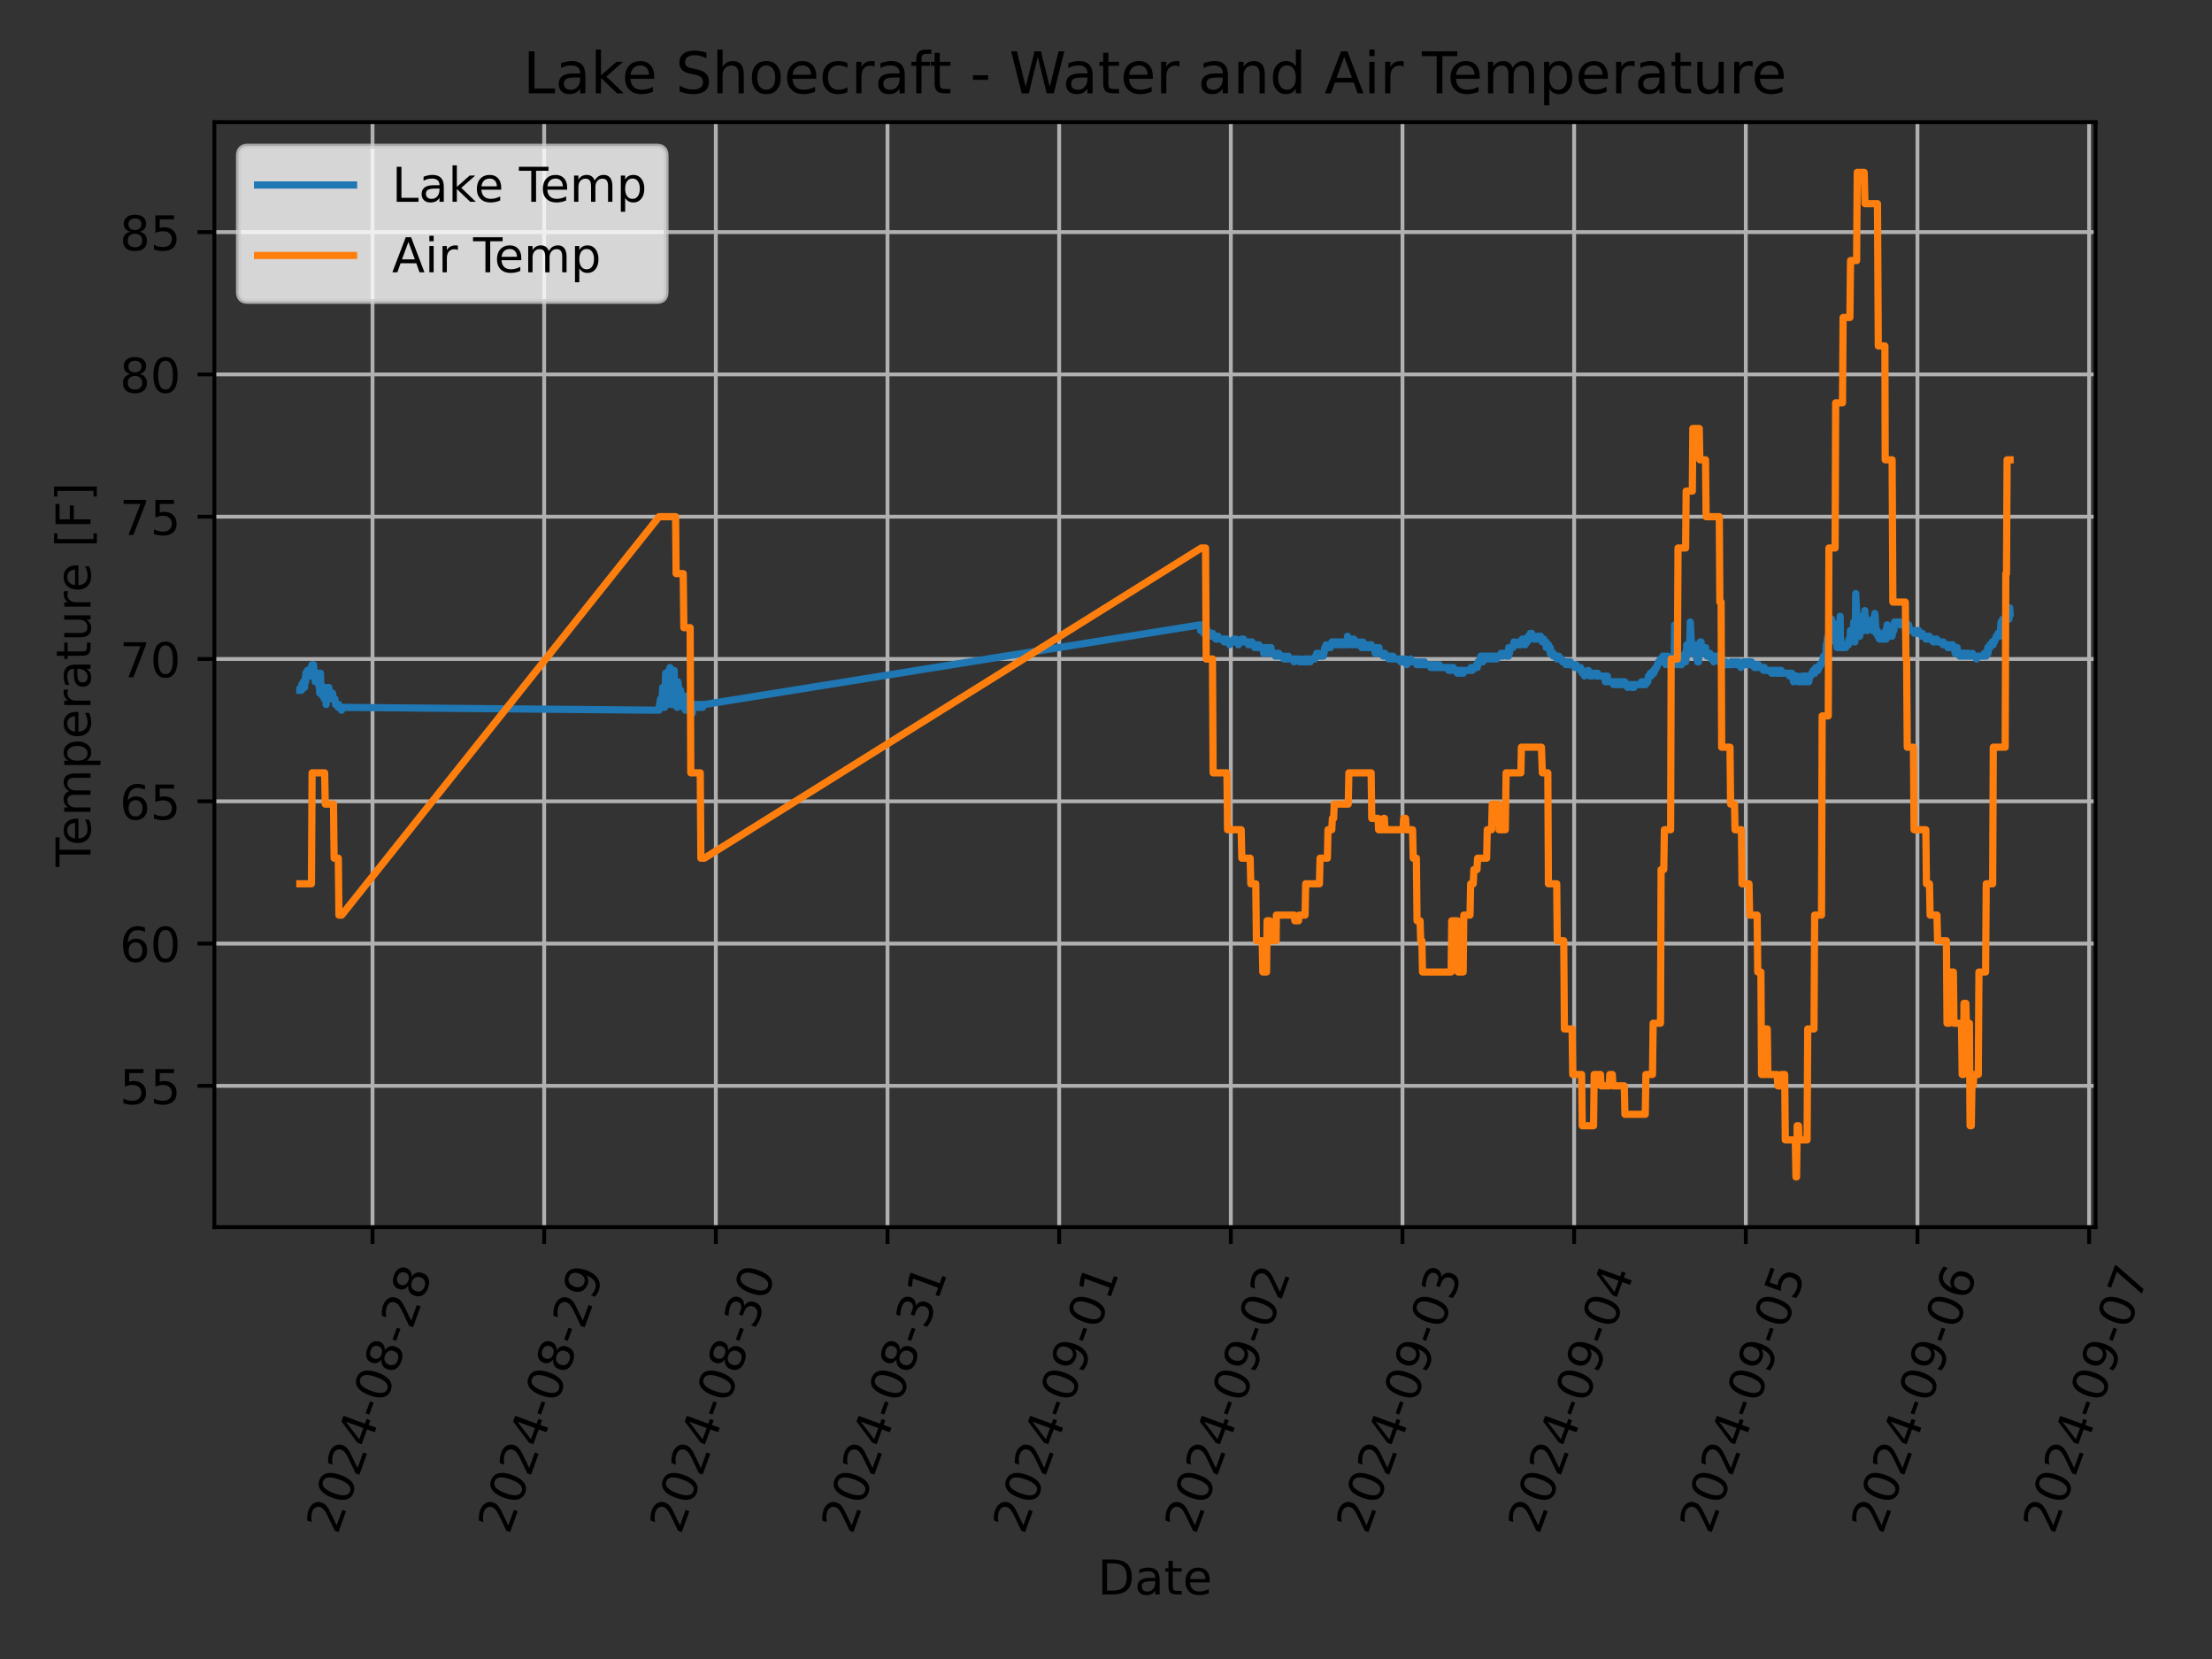 <?xml version="1.0" encoding="utf-8" standalone="no"?>
<!DOCTYPE svg PUBLIC "-//W3C//DTD SVG 1.1//EN"
  "http://www.w3.org/Graphics/SVG/1.1/DTD/svg11.dtd">
<!-- Created with matplotlib (https://matplotlib.org/) -->
<svg height="345.6pt" version="1.1" viewBox="0 0 460.8 345.6" width="460.8pt" xmlns="http://www.w3.org/2000/svg" xmlns:xlink="http://www.w3.org/1999/xlink">
 <rect x="0" y="0" width="460.8" height="345.6" fill="#333333" stroke="none"/>
 <defs>
  <style type="text/css">*{stroke-linecap:butt;stroke-linejoin:round;}</style>
 </defs>
 <g id="figure_1">
  <g id="patch_1">
   <path d="M 0 345.6 
L 460.8 345.6 
L 460.8 0 
L 0 0 
z
" style="fill:none;"/>
  </g>
  <g id="axes_1">
   <g id="patch_2">
    <path d="M 44.66 255.639 
L 436.548 255.639 
L 436.548 25.44 
L 44.66 25.44 
z
" style="fill:none;"/>
   </g>
   <g id="matplotlib.axis_1">
    <g id="xtick_1">
     <g id="line2d_1">
      <path clip-path="url(#pd0f8d9dfff)" d="M 77.602 255.639 
L 77.602 25.44 
" style="fill:none;stroke:#b0b0b0;stroke-linecap:square;stroke-width:0.8;"/>
     </g>
     <g id="line2d_2">
      <defs>
       <path d="M 0 0 
L 0 3.5 
" id="m77ce3df00b" style="stroke:#000000;stroke-width:0.8;"/>
      </defs>
      <g>
       <use style="stroke:#000000;stroke-width:0.8;" x="77.602" xlink:href="#m77ce3df00b" y="255.639"/>
      </g>
     </g>
     <g id="text_1">
      <!-- 2024-08-28 -->
      <g transform="translate(70.257 319.848)rotate(-70)scale(0.1 -0.1)">
       <defs>
        <path d="M 19.188 8.297 
L 53.609 8.297 
L 53.609 0 
L 7.328 0 
L 7.328 8.297 
Q 12.938 14.109 22.625 23.891 
Q 32.328 33.688 34.812 36.531 
Q 39.547 41.844 41.422 45.531 
Q 43.312 49.219 43.312 52.781 
Q 43.312 58.594 39.234 62.25 
Q 35.156 65.922 28.609 65.922 
Q 23.969 65.922 18.812 64.312 
Q 13.672 62.703 7.812 59.422 
L 7.812 69.391 
Q 13.766 71.781 18.938 73 
Q 24.125 74.219 28.422 74.219 
Q 39.75 74.219 46.484 68.547 
Q 53.219 62.891 53.219 53.422 
Q 53.219 48.922 51.531 44.891 
Q 49.859 40.875 45.406 35.406 
Q 44.188 33.984 37.641 27.219 
Q 31.109 20.453 19.188 8.297 
z
" id="DejaVuSans-50"/>
        <path d="M 31.781 66.406 
Q 24.172 66.406 20.328 58.906 
Q 16.5 51.422 16.5 36.375 
Q 16.5 21.391 20.328 13.891 
Q 24.172 6.391 31.781 6.391 
Q 39.453 6.391 43.281 13.891 
Q 47.125 21.391 47.125 36.375 
Q 47.125 51.422 43.281 58.906 
Q 39.453 66.406 31.781 66.406 
z
M 31.781 74.219 
Q 44.047 74.219 50.516 64.516 
Q 56.984 54.828 56.984 36.375 
Q 56.984 17.969 50.516 8.266 
Q 44.047 -1.422 31.781 -1.422 
Q 19.531 -1.422 13.062 8.266 
Q 6.594 17.969 6.594 36.375 
Q 6.594 54.828 13.062 64.516 
Q 19.531 74.219 31.781 74.219 
z
" id="DejaVuSans-48"/>
        <path d="M 37.797 64.312 
L 12.891 25.391 
L 37.797 25.391 
z
M 35.203 72.906 
L 47.609 72.906 
L 47.609 25.391 
L 58.016 25.391 
L 58.016 17.188 
L 47.609 17.188 
L 47.609 0 
L 37.797 0 
L 37.797 17.188 
L 4.891 17.188 
L 4.891 26.703 
z
" id="DejaVuSans-52"/>
        <path d="M 4.891 31.391 
L 31.203 31.391 
L 31.203 23.391 
L 4.891 23.391 
z
" id="DejaVuSans-45"/>
        <path d="M 31.781 34.625 
Q 24.75 34.625 20.719 30.859 
Q 16.703 27.094 16.703 20.516 
Q 16.703 13.922 20.719 10.156 
Q 24.75 6.391 31.781 6.391 
Q 38.812 6.391 42.859 10.172 
Q 46.922 13.969 46.922 20.516 
Q 46.922 27.094 42.891 30.859 
Q 38.875 34.625 31.781 34.625 
z
M 21.922 38.812 
Q 15.578 40.375 12.031 44.719 
Q 8.5 49.078 8.5 55.328 
Q 8.5 64.062 14.719 69.141 
Q 20.953 74.219 31.781 74.219 
Q 42.672 74.219 48.875 69.141 
Q 55.078 64.062 55.078 55.328 
Q 55.078 49.078 51.531 44.719 
Q 48 40.375 41.703 38.812 
Q 48.828 37.156 52.797 32.312 
Q 56.781 27.484 56.781 20.516 
Q 56.781 9.906 50.312 4.234 
Q 43.844 -1.422 31.781 -1.422 
Q 19.734 -1.422 13.25 4.234 
Q 6.781 9.906 6.781 20.516 
Q 6.781 27.484 10.781 32.312 
Q 14.797 37.156 21.922 38.812 
z
M 18.312 54.391 
Q 18.312 48.734 21.844 45.562 
Q 25.391 42.391 31.781 42.391 
Q 38.141 42.391 41.719 45.562 
Q 45.312 48.734 45.312 54.391 
Q 45.312 60.062 41.719 63.234 
Q 38.141 66.406 31.781 66.406 
Q 25.391 66.406 21.844 63.234 
Q 18.312 60.062 18.312 54.391 
z
" id="DejaVuSans-56"/>
       </defs>
       <use xlink:href="#DejaVuSans-50"/>
       <use x="63.623" xlink:href="#DejaVuSans-48"/>
       <use x="127.246" xlink:href="#DejaVuSans-50"/>
       <use x="190.869" xlink:href="#DejaVuSans-52"/>
       <use x="254.492" xlink:href="#DejaVuSans-45"/>
       <use x="290.576" xlink:href="#DejaVuSans-48"/>
       <use x="354.199" xlink:href="#DejaVuSans-56"/>
       <use x="417.822" xlink:href="#DejaVuSans-45"/>
       <use x="453.906" xlink:href="#DejaVuSans-50"/>
       <use x="517.529" xlink:href="#DejaVuSans-56"/>
      </g>
     </g>
    </g>
    <g id="xtick_2">
     <g id="line2d_3">
      <path clip-path="url(#pd0f8d9dfff)" d="M 113.362 255.639 
L 113.362 25.44 
" style="fill:none;stroke:#b0b0b0;stroke-linecap:square;stroke-width:0.8;"/>
     </g>
     <g id="line2d_4">
      <g>
       <use style="stroke:#000000;stroke-width:0.8;" x="113.362" xlink:href="#m77ce3df00b" y="255.639"/>
      </g>
     </g>
     <g id="text_2">
      <!-- 2024-08-29 -->
      <g transform="translate(106.017 319.848)rotate(-70)scale(0.1 -0.1)">
       <defs>
        <path d="M 10.984 1.516 
L 10.984 10.5 
Q 14.703 8.734 18.5 7.812 
Q 22.312 6.891 25.984 6.891 
Q 35.75 6.891 40.891 13.453 
Q 46.047 20.016 46.781 33.406 
Q 43.953 29.203 39.594 26.953 
Q 35.25 24.703 29.984 24.703 
Q 19.047 24.703 12.672 31.312 
Q 6.297 37.938 6.297 49.422 
Q 6.297 60.641 12.938 67.422 
Q 19.578 74.219 30.609 74.219 
Q 43.266 74.219 49.922 64.516 
Q 56.594 54.828 56.594 36.375 
Q 56.594 19.141 48.406 8.859 
Q 40.234 -1.422 26.422 -1.422 
Q 22.703 -1.422 18.891 -0.688 
Q 15.094 0.047 10.984 1.516 
z
M 30.609 32.422 
Q 37.25 32.422 41.125 36.953 
Q 45.016 41.5 45.016 49.422 
Q 45.016 57.281 41.125 61.844 
Q 37.25 66.406 30.609 66.406 
Q 23.969 66.406 20.094 61.844 
Q 16.219 57.281 16.219 49.422 
Q 16.219 41.5 20.094 36.953 
Q 23.969 32.422 30.609 32.422 
z
" id="DejaVuSans-57"/>
       </defs>
       <use xlink:href="#DejaVuSans-50"/>
       <use x="63.623" xlink:href="#DejaVuSans-48"/>
       <use x="127.246" xlink:href="#DejaVuSans-50"/>
       <use x="190.869" xlink:href="#DejaVuSans-52"/>
       <use x="254.492" xlink:href="#DejaVuSans-45"/>
       <use x="290.576" xlink:href="#DejaVuSans-48"/>
       <use x="354.199" xlink:href="#DejaVuSans-56"/>
       <use x="417.822" xlink:href="#DejaVuSans-45"/>
       <use x="453.906" xlink:href="#DejaVuSans-50"/>
       <use x="517.529" xlink:href="#DejaVuSans-57"/>
      </g>
     </g>
    </g>
    <g id="xtick_3">
     <g id="line2d_5">
      <path clip-path="url(#pd0f8d9dfff)" d="M 149.122 255.639 
L 149.122 25.44 
" style="fill:none;stroke:#b0b0b0;stroke-linecap:square;stroke-width:0.8;"/>
     </g>
     <g id="line2d_6">
      <g>
       <use style="stroke:#000000;stroke-width:0.8;" x="149.122" xlink:href="#m77ce3df00b" y="255.639"/>
      </g>
     </g>
     <g id="text_3">
      <!-- 2024-08-30 -->
      <g transform="translate(141.777 319.848)rotate(-70)scale(0.1 -0.1)">
       <defs>
        <path d="M 40.578 39.312 
Q 47.656 37.797 51.625 33 
Q 55.609 28.219 55.609 21.188 
Q 55.609 10.406 48.188 4.484 
Q 40.766 -1.422 27.094 -1.422 
Q 22.516 -1.422 17.656 -0.516 
Q 12.797 0.391 7.625 2.203 
L 7.625 11.719 
Q 11.719 9.328 16.594 8.109 
Q 21.484 6.891 26.812 6.891 
Q 36.078 6.891 40.938 10.547 
Q 45.797 14.203 45.797 21.188 
Q 45.797 27.641 41.281 31.266 
Q 36.766 34.906 28.719 34.906 
L 20.219 34.906 
L 20.219 43.016 
L 29.109 43.016 
Q 36.375 43.016 40.234 45.922 
Q 44.094 48.828 44.094 54.297 
Q 44.094 59.906 40.109 62.906 
Q 36.141 65.922 28.719 65.922 
Q 24.656 65.922 20.016 65.031 
Q 15.375 64.156 9.812 62.312 
L 9.812 71.094 
Q 15.438 72.656 20.344 73.438 
Q 25.25 74.219 29.594 74.219 
Q 40.828 74.219 47.359 69.109 
Q 53.906 64.016 53.906 55.328 
Q 53.906 49.266 50.438 45.094 
Q 46.969 40.922 40.578 39.312 
z
" id="DejaVuSans-51"/>
       </defs>
       <use xlink:href="#DejaVuSans-50"/>
       <use x="63.623" xlink:href="#DejaVuSans-48"/>
       <use x="127.246" xlink:href="#DejaVuSans-50"/>
       <use x="190.869" xlink:href="#DejaVuSans-52"/>
       <use x="254.492" xlink:href="#DejaVuSans-45"/>
       <use x="290.576" xlink:href="#DejaVuSans-48"/>
       <use x="354.199" xlink:href="#DejaVuSans-56"/>
       <use x="417.822" xlink:href="#DejaVuSans-45"/>
       <use x="453.906" xlink:href="#DejaVuSans-51"/>
       <use x="517.529" xlink:href="#DejaVuSans-48"/>
      </g>
     </g>
    </g>
    <g id="xtick_4">
     <g id="line2d_7">
      <path clip-path="url(#pd0f8d9dfff)" d="M 184.882 255.639 
L 184.882 25.44 
" style="fill:none;stroke:#b0b0b0;stroke-linecap:square;stroke-width:0.8;"/>
     </g>
     <g id="line2d_8">
      <g>
       <use style="stroke:#000000;stroke-width:0.8;" x="184.882" xlink:href="#m77ce3df00b" y="255.639"/>
      </g>
     </g>
     <g id="text_4">
      <!-- 2024-08-31 -->
      <g transform="translate(177.537 319.848)rotate(-70)scale(0.1 -0.1)">
       <defs>
        <path d="M 12.406 8.297 
L 28.516 8.297 
L 28.516 63.922 
L 10.984 60.406 
L 10.984 69.391 
L 28.422 72.906 
L 38.281 72.906 
L 38.281 8.297 
L 54.391 8.297 
L 54.391 0 
L 12.406 0 
z
" id="DejaVuSans-49"/>
       </defs>
       <use xlink:href="#DejaVuSans-50"/>
       <use x="63.623" xlink:href="#DejaVuSans-48"/>
       <use x="127.246" xlink:href="#DejaVuSans-50"/>
       <use x="190.869" xlink:href="#DejaVuSans-52"/>
       <use x="254.492" xlink:href="#DejaVuSans-45"/>
       <use x="290.576" xlink:href="#DejaVuSans-48"/>
       <use x="354.199" xlink:href="#DejaVuSans-56"/>
       <use x="417.822" xlink:href="#DejaVuSans-45"/>
       <use x="453.906" xlink:href="#DejaVuSans-51"/>
       <use x="517.529" xlink:href="#DejaVuSans-49"/>
      </g>
     </g>
    </g>
    <g id="xtick_5">
     <g id="line2d_9">
      <path clip-path="url(#pd0f8d9dfff)" d="M 220.642 255.639 
L 220.642 25.44 
" style="fill:none;stroke:#b0b0b0;stroke-linecap:square;stroke-width:0.8;"/>
     </g>
     <g id="line2d_10">
      <g>
       <use style="stroke:#000000;stroke-width:0.8;" x="220.642" xlink:href="#m77ce3df00b" y="255.639"/>
      </g>
     </g>
     <g id="text_5">
      <!-- 2024-09-01 -->
      <g transform="translate(213.297 319.848)rotate(-70)scale(0.1 -0.1)">
       <use xlink:href="#DejaVuSans-50"/>
       <use x="63.623" xlink:href="#DejaVuSans-48"/>
       <use x="127.246" xlink:href="#DejaVuSans-50"/>
       <use x="190.869" xlink:href="#DejaVuSans-52"/>
       <use x="254.492" xlink:href="#DejaVuSans-45"/>
       <use x="290.576" xlink:href="#DejaVuSans-48"/>
       <use x="354.199" xlink:href="#DejaVuSans-57"/>
       <use x="417.822" xlink:href="#DejaVuSans-45"/>
       <use x="453.906" xlink:href="#DejaVuSans-48"/>
       <use x="517.529" xlink:href="#DejaVuSans-49"/>
      </g>
     </g>
    </g>
    <g id="xtick_6">
     <g id="line2d_11">
      <path clip-path="url(#pd0f8d9dfff)" d="M 256.402 255.639 
L 256.402 25.44 
" style="fill:none;stroke:#b0b0b0;stroke-linecap:square;stroke-width:0.8;"/>
     </g>
     <g id="line2d_12">
      <g>
       <use style="stroke:#000000;stroke-width:0.8;" x="256.402" xlink:href="#m77ce3df00b" y="255.639"/>
      </g>
     </g>
     <g id="text_6">
      <!-- 2024-09-02 -->
      <g transform="translate(249.057 319.848)rotate(-70)scale(0.1 -0.1)">
       <use xlink:href="#DejaVuSans-50"/>
       <use x="63.623" xlink:href="#DejaVuSans-48"/>
       <use x="127.246" xlink:href="#DejaVuSans-50"/>
       <use x="190.869" xlink:href="#DejaVuSans-52"/>
       <use x="254.492" xlink:href="#DejaVuSans-45"/>
       <use x="290.576" xlink:href="#DejaVuSans-48"/>
       <use x="354.199" xlink:href="#DejaVuSans-57"/>
       <use x="417.822" xlink:href="#DejaVuSans-45"/>
       <use x="453.906" xlink:href="#DejaVuSans-48"/>
       <use x="517.529" xlink:href="#DejaVuSans-50"/>
      </g>
     </g>
    </g>
    <g id="xtick_7">
     <g id="line2d_13">
      <path clip-path="url(#pd0f8d9dfff)" d="M 292.162 255.639 
L 292.162 25.44 
" style="fill:none;stroke:#b0b0b0;stroke-linecap:square;stroke-width:0.8;"/>
     </g>
     <g id="line2d_14">
      <g>
       <use style="stroke:#000000;stroke-width:0.8;" x="292.162" xlink:href="#m77ce3df00b" y="255.639"/>
      </g>
     </g>
     <g id="text_7">
      <!-- 2024-09-03 -->
      <g transform="translate(284.817 319.848)rotate(-70)scale(0.1 -0.1)">
       <use xlink:href="#DejaVuSans-50"/>
       <use x="63.623" xlink:href="#DejaVuSans-48"/>
       <use x="127.246" xlink:href="#DejaVuSans-50"/>
       <use x="190.869" xlink:href="#DejaVuSans-52"/>
       <use x="254.492" xlink:href="#DejaVuSans-45"/>
       <use x="290.576" xlink:href="#DejaVuSans-48"/>
       <use x="354.199" xlink:href="#DejaVuSans-57"/>
       <use x="417.822" xlink:href="#DejaVuSans-45"/>
       <use x="453.906" xlink:href="#DejaVuSans-48"/>
       <use x="517.529" xlink:href="#DejaVuSans-51"/>
      </g>
     </g>
    </g>
    <g id="xtick_8">
     <g id="line2d_15">
      <path clip-path="url(#pd0f8d9dfff)" d="M 327.922 255.639 
L 327.922 25.44 
" style="fill:none;stroke:#b0b0b0;stroke-linecap:square;stroke-width:0.8;"/>
     </g>
     <g id="line2d_16">
      <g>
       <use style="stroke:#000000;stroke-width:0.8;" x="327.922" xlink:href="#m77ce3df00b" y="255.639"/>
      </g>
     </g>
     <g id="text_8">
      <!-- 2024-09-04 -->
      <g transform="translate(320.577 319.848)rotate(-70)scale(0.1 -0.1)">
       <use xlink:href="#DejaVuSans-50"/>
       <use x="63.623" xlink:href="#DejaVuSans-48"/>
       <use x="127.246" xlink:href="#DejaVuSans-50"/>
       <use x="190.869" xlink:href="#DejaVuSans-52"/>
       <use x="254.492" xlink:href="#DejaVuSans-45"/>
       <use x="290.576" xlink:href="#DejaVuSans-48"/>
       <use x="354.199" xlink:href="#DejaVuSans-57"/>
       <use x="417.822" xlink:href="#DejaVuSans-45"/>
       <use x="453.906" xlink:href="#DejaVuSans-48"/>
       <use x="517.529" xlink:href="#DejaVuSans-52"/>
      </g>
     </g>
    </g>
    <g id="xtick_9">
     <g id="line2d_17">
      <path clip-path="url(#pd0f8d9dfff)" d="M 363.682 255.639 
L 363.682 25.44 
" style="fill:none;stroke:#b0b0b0;stroke-linecap:square;stroke-width:0.8;"/>
     </g>
     <g id="line2d_18">
      <g>
       <use style="stroke:#000000;stroke-width:0.8;" x="363.682" xlink:href="#m77ce3df00b" y="255.639"/>
      </g>
     </g>
     <g id="text_9">
      <!-- 2024-09-05 -->
      <g transform="translate(356.337 319.848)rotate(-70)scale(0.1 -0.1)">
       <defs>
        <path d="M 10.797 72.906 
L 49.516 72.906 
L 49.516 64.594 
L 19.828 64.594 
L 19.828 46.734 
Q 21.969 47.469 24.109 47.828 
Q 26.266 48.188 28.422 48.188 
Q 40.625 48.188 47.75 41.5 
Q 54.891 34.812 54.891 23.391 
Q 54.891 11.625 47.562 5.094 
Q 40.234 -1.422 26.906 -1.422 
Q 22.312 -1.422 17.547 -0.641 
Q 12.797 0.141 7.719 1.703 
L 7.719 11.625 
Q 12.109 9.234 16.797 8.062 
Q 21.484 6.891 26.703 6.891 
Q 35.156 6.891 40.078 11.328 
Q 45.016 15.766 45.016 23.391 
Q 45.016 31 40.078 35.438 
Q 35.156 39.891 26.703 39.891 
Q 22.75 39.891 18.812 39.016 
Q 14.891 38.141 10.797 36.281 
z
" id="DejaVuSans-53"/>
       </defs>
       <use xlink:href="#DejaVuSans-50"/>
       <use x="63.623" xlink:href="#DejaVuSans-48"/>
       <use x="127.246" xlink:href="#DejaVuSans-50"/>
       <use x="190.869" xlink:href="#DejaVuSans-52"/>
       <use x="254.492" xlink:href="#DejaVuSans-45"/>
       <use x="290.576" xlink:href="#DejaVuSans-48"/>
       <use x="354.199" xlink:href="#DejaVuSans-57"/>
       <use x="417.822" xlink:href="#DejaVuSans-45"/>
       <use x="453.906" xlink:href="#DejaVuSans-48"/>
       <use x="517.529" xlink:href="#DejaVuSans-53"/>
      </g>
     </g>
    </g>
    <g id="xtick_10">
     <g id="line2d_19">
      <path clip-path="url(#pd0f8d9dfff)" d="M 399.442 255.639 
L 399.442 25.44 
" style="fill:none;stroke:#b0b0b0;stroke-linecap:square;stroke-width:0.8;"/>
     </g>
     <g id="line2d_20">
      <g>
       <use style="stroke:#000000;stroke-width:0.8;" x="399.442" xlink:href="#m77ce3df00b" y="255.639"/>
      </g>
     </g>
     <g id="text_10">
      <!-- 2024-09-06 -->
      <g transform="translate(392.097 319.848)rotate(-70)scale(0.1 -0.1)">
       <defs>
        <path d="M 33.016 40.375 
Q 26.375 40.375 22.484 35.828 
Q 18.609 31.297 18.609 23.391 
Q 18.609 15.531 22.484 10.953 
Q 26.375 6.391 33.016 6.391 
Q 39.656 6.391 43.531 10.953 
Q 47.406 15.531 47.406 23.391 
Q 47.406 31.297 43.531 35.828 
Q 39.656 40.375 33.016 40.375 
z
M 52.594 71.297 
L 52.594 62.312 
Q 48.875 64.062 45.094 64.984 
Q 41.312 65.922 37.594 65.922 
Q 27.828 65.922 22.672 59.328 
Q 17.531 52.734 16.797 39.406 
Q 19.672 43.656 24.016 45.922 
Q 28.375 48.188 33.594 48.188 
Q 44.578 48.188 50.953 41.516 
Q 57.328 34.859 57.328 23.391 
Q 57.328 12.156 50.688 5.359 
Q 44.047 -1.422 33.016 -1.422 
Q 20.359 -1.422 13.672 8.266 
Q 6.984 17.969 6.984 36.375 
Q 6.984 53.656 15.188 63.938 
Q 23.391 74.219 37.203 74.219 
Q 40.922 74.219 44.703 73.484 
Q 48.484 72.75 52.594 71.297 
z
" id="DejaVuSans-54"/>
       </defs>
       <use xlink:href="#DejaVuSans-50"/>
       <use x="63.623" xlink:href="#DejaVuSans-48"/>
       <use x="127.246" xlink:href="#DejaVuSans-50"/>
       <use x="190.869" xlink:href="#DejaVuSans-52"/>
       <use x="254.492" xlink:href="#DejaVuSans-45"/>
       <use x="290.576" xlink:href="#DejaVuSans-48"/>
       <use x="354.199" xlink:href="#DejaVuSans-57"/>
       <use x="417.822" xlink:href="#DejaVuSans-45"/>
       <use x="453.906" xlink:href="#DejaVuSans-48"/>
       <use x="517.529" xlink:href="#DejaVuSans-54"/>
      </g>
     </g>
    </g>
    <g id="xtick_11">
     <g id="line2d_21">
      <path clip-path="url(#pd0f8d9dfff)" d="M 435.202 255.639 
L 435.202 25.44 
" style="fill:none;stroke:#b0b0b0;stroke-linecap:square;stroke-width:0.8;"/>
     </g>
     <g id="line2d_22">
      <g>
       <use style="stroke:#000000;stroke-width:0.8;" x="435.202" xlink:href="#m77ce3df00b" y="255.639"/>
      </g>
     </g>
     <g id="text_11">
      <!-- 2024-09-07 -->
      <g transform="translate(427.857 319.848)rotate(-70)scale(0.1 -0.1)">
       <defs>
        <path d="M 8.203 72.906 
L 55.078 72.906 
L 55.078 68.703 
L 28.609 0 
L 18.312 0 
L 43.219 64.594 
L 8.203 64.594 
z
" id="DejaVuSans-55"/>
       </defs>
       <use xlink:href="#DejaVuSans-50"/>
       <use x="63.623" xlink:href="#DejaVuSans-48"/>
       <use x="127.246" xlink:href="#DejaVuSans-50"/>
       <use x="190.869" xlink:href="#DejaVuSans-52"/>
       <use x="254.492" xlink:href="#DejaVuSans-45"/>
       <use x="290.576" xlink:href="#DejaVuSans-48"/>
       <use x="354.199" xlink:href="#DejaVuSans-57"/>
       <use x="417.822" xlink:href="#DejaVuSans-45"/>
       <use x="453.906" xlink:href="#DejaVuSans-48"/>
       <use x="517.529" xlink:href="#DejaVuSans-55"/>
      </g>
     </g>
    </g>
    <g id="text_12">
     <!-- Date -->
     <g transform="translate(228.653 332.158)scale(0.1 -0.1)">
      <defs>
       <path d="M 19.672 64.797 
L 19.672 8.109 
L 31.594 8.109 
Q 46.688 8.109 53.688 14.938 
Q 60.688 21.781 60.688 36.531 
Q 60.688 51.172 53.688 57.984 
Q 46.688 64.797 31.594 64.797 
z
M 9.812 72.906 
L 30.078 72.906 
Q 51.266 72.906 61.172 64.094 
Q 71.094 55.281 71.094 36.531 
Q 71.094 17.672 61.125 8.828 
Q 51.172 0 30.078 0 
L 9.812 0 
z
" id="DejaVuSans-68"/>
       <path d="M 34.281 27.484 
Q 23.391 27.484 19.188 25 
Q 14.984 22.516 14.984 16.5 
Q 14.984 11.719 18.141 8.906 
Q 21.297 6.109 26.703 6.109 
Q 34.188 6.109 38.703 11.406 
Q 43.219 16.703 43.219 25.484 
L 43.219 27.484 
z
M 52.203 31.203 
L 52.203 0 
L 43.219 0 
L 43.219 8.297 
Q 40.141 3.328 35.547 0.953 
Q 30.953 -1.422 24.312 -1.422 
Q 15.922 -1.422 10.953 3.297 
Q 6 8.016 6 15.922 
Q 6 25.141 12.172 29.828 
Q 18.359 34.516 30.609 34.516 
L 43.219 34.516 
L 43.219 35.406 
Q 43.219 41.609 39.141 45 
Q 35.062 48.391 27.688 48.391 
Q 23 48.391 18.547 47.266 
Q 14.109 46.141 10.016 43.891 
L 10.016 52.203 
Q 14.938 54.109 19.578 55.047 
Q 24.219 56 28.609 56 
Q 40.484 56 46.344 49.844 
Q 52.203 43.703 52.203 31.203 
z
" id="DejaVuSans-97"/>
       <path d="M 18.312 70.219 
L 18.312 54.688 
L 36.812 54.688 
L 36.812 47.703 
L 18.312 47.703 
L 18.312 18.016 
Q 18.312 11.328 20.141 9.422 
Q 21.969 7.516 27.594 7.516 
L 36.812 7.516 
L 36.812 0 
L 27.594 0 
Q 17.188 0 13.234 3.875 
Q 9.281 7.766 9.281 18.016 
L 9.281 47.703 
L 2.688 47.703 
L 2.688 54.688 
L 9.281 54.688 
L 9.281 70.219 
z
" id="DejaVuSans-116"/>
       <path d="M 56.203 29.594 
L 56.203 25.203 
L 14.891 25.203 
Q 15.484 15.922 20.484 11.062 
Q 25.484 6.203 34.422 6.203 
Q 39.594 6.203 44.453 7.469 
Q 49.312 8.734 54.109 11.281 
L 54.109 2.781 
Q 49.266 0.734 44.188 -0.344 
Q 39.109 -1.422 33.891 -1.422 
Q 20.797 -1.422 13.156 6.188 
Q 5.516 13.812 5.516 26.812 
Q 5.516 40.234 12.766 48.109 
Q 20.016 56 32.328 56 
Q 43.359 56 49.781 48.891 
Q 56.203 41.797 56.203 29.594 
z
M 47.219 32.234 
Q 47.125 39.594 43.094 43.984 
Q 39.062 48.391 32.422 48.391 
Q 24.906 48.391 20.391 44.141 
Q 15.875 39.891 15.188 32.172 
z
" id="DejaVuSans-101"/>
      </defs>
      <use xlink:href="#DejaVuSans-68"/>
      <use x="77.002" xlink:href="#DejaVuSans-97"/>
      <use x="138.281" xlink:href="#DejaVuSans-116"/>
      <use x="177.49" xlink:href="#DejaVuSans-101"/>
     </g>
    </g>
   </g>
   <g id="matplotlib.axis_2">
    <g id="ytick_1">
     <g id="line2d_23">
      <path clip-path="url(#pd0f8d9dfff)" d="M 44.66 226.204 
L 436.548 226.204 
" style="fill:none;stroke:#b0b0b0;stroke-linecap:square;stroke-width:0.8;"/>
     </g>
     <g id="line2d_24">
      <defs>
       <path d="M 0 0 
L -3.5 0 
" id="m77a0739688" style="stroke:#000000;stroke-width:0.8;"/>
      </defs>
      <g>
       <use style="stroke:#000000;stroke-width:0.8;" x="44.66" xlink:href="#m77a0739688" y="226.204"/>
      </g>
     </g>
     <g id="text_13">
      <!-- 55 -->
      <g transform="translate(24.935 230.004)scale(0.1 -0.1)">
       <use xlink:href="#DejaVuSans-53"/>
       <use x="63.623" xlink:href="#DejaVuSans-53"/>
      </g>
     </g>
    </g>
    <g id="ytick_2">
     <g id="line2d_25">
      <path clip-path="url(#pd0f8d9dfff)" d="M 44.66 196.562 
L 436.548 196.562 
" style="fill:none;stroke:#b0b0b0;stroke-linecap:square;stroke-width:0.8;"/>
     </g>
     <g id="line2d_26">
      <g>
       <use style="stroke:#000000;stroke-width:0.8;" x="44.66" xlink:href="#m77a0739688" y="196.562"/>
      </g>
     </g>
     <g id="text_14">
      <!-- 60 -->
      <g transform="translate(24.935 200.362)scale(0.1 -0.1)">
       <use xlink:href="#DejaVuSans-54"/>
       <use x="63.623" xlink:href="#DejaVuSans-48"/>
      </g>
     </g>
    </g>
    <g id="ytick_3">
     <g id="line2d_27">
      <path clip-path="url(#pd0f8d9dfff)" d="M 44.66 166.921 
L 436.548 166.921 
" style="fill:none;stroke:#b0b0b0;stroke-linecap:square;stroke-width:0.8;"/>
     </g>
     <g id="line2d_28">
      <g>
       <use style="stroke:#000000;stroke-width:0.8;" x="44.66" xlink:href="#m77a0739688" y="166.921"/>
      </g>
     </g>
     <g id="text_15">
      <!-- 65 -->
      <g transform="translate(24.935 170.72)scale(0.1 -0.1)">
       <use xlink:href="#DejaVuSans-54"/>
       <use x="63.623" xlink:href="#DejaVuSans-53"/>
      </g>
     </g>
    </g>
    <g id="ytick_4">
     <g id="line2d_29">
      <path clip-path="url(#pd0f8d9dfff)" d="M 44.66 137.279 
L 436.548 137.279 
" style="fill:none;stroke:#b0b0b0;stroke-linecap:square;stroke-width:0.8;"/>
     </g>
     <g id="line2d_30">
      <g>
       <use style="stroke:#000000;stroke-width:0.8;" x="44.66" xlink:href="#m77a0739688" y="137.279"/>
      </g>
     </g>
     <g id="text_16">
      <!-- 70 -->
      <g transform="translate(24.935 141.078)scale(0.1 -0.1)">
       <use xlink:href="#DejaVuSans-55"/>
       <use x="63.623" xlink:href="#DejaVuSans-48"/>
      </g>
     </g>
    </g>
    <g id="ytick_5">
     <g id="line2d_31">
      <path clip-path="url(#pd0f8d9dfff)" d="M 44.66 107.637 
L 436.548 107.637 
" style="fill:none;stroke:#b0b0b0;stroke-linecap:square;stroke-width:0.8;"/>
     </g>
     <g id="line2d_32">
      <g>
       <use style="stroke:#000000;stroke-width:0.8;" x="44.66" xlink:href="#m77a0739688" y="107.637"/>
      </g>
     </g>
     <g id="text_17">
      <!-- 75 -->
      <g transform="translate(24.935 111.436)scale(0.1 -0.1)">
       <use xlink:href="#DejaVuSans-55"/>
       <use x="63.623" xlink:href="#DejaVuSans-53"/>
      </g>
     </g>
    </g>
    <g id="ytick_6">
     <g id="line2d_33">
      <path clip-path="url(#pd0f8d9dfff)" d="M 44.66 77.995 
L 436.548 77.995 
" style="fill:none;stroke:#b0b0b0;stroke-linecap:square;stroke-width:0.8;"/>
     </g>
     <g id="line2d_34">
      <g>
       <use style="stroke:#000000;stroke-width:0.8;" x="44.66" xlink:href="#m77a0739688" y="77.995"/>
      </g>
     </g>
     <g id="text_18">
      <!-- 80 -->
      <g transform="translate(24.935 81.794)scale(0.1 -0.1)">
       <use xlink:href="#DejaVuSans-56"/>
       <use x="63.623" xlink:href="#DejaVuSans-48"/>
      </g>
     </g>
    </g>
    <g id="ytick_7">
     <g id="line2d_35">
      <path clip-path="url(#pd0f8d9dfff)" d="M 44.66 48.353 
L 436.548 48.353 
" style="fill:none;stroke:#b0b0b0;stroke-linecap:square;stroke-width:0.8;"/>
     </g>
     <g id="line2d_36">
      <g>
       <use style="stroke:#000000;stroke-width:0.8;" x="44.66" xlink:href="#m77a0739688" y="48.353"/>
      </g>
     </g>
     <g id="text_19">
      <!-- 85 -->
      <g transform="translate(24.935 52.152)scale(0.1 -0.1)">
       <use xlink:href="#DejaVuSans-56"/>
       <use x="63.623" xlink:href="#DejaVuSans-53"/>
      </g>
     </g>
    </g>
    <g id="text_20">
     <!-- Temperature [F] -->
     <g transform="translate(18.855 180.575)rotate(-90)scale(0.1 -0.1)">
      <defs>
       <path d="M -0.297 72.906 
L 61.375 72.906 
L 61.375 64.594 
L 35.5 64.594 
L 35.5 0 
L 25.594 0 
L 25.594 64.594 
L -0.297 64.594 
z
" id="DejaVuSans-84"/>
       <path d="M 52 44.188 
Q 55.375 50.25 60.062 53.125 
Q 64.75 56 71.094 56 
Q 79.641 56 84.281 50.016 
Q 88.922 44.047 88.922 33.016 
L 88.922 0 
L 79.891 0 
L 79.891 32.719 
Q 79.891 40.578 77.094 44.375 
Q 74.312 48.188 68.609 48.188 
Q 61.625 48.188 57.562 43.547 
Q 53.516 38.922 53.516 30.906 
L 53.516 0 
L 44.484 0 
L 44.484 32.719 
Q 44.484 40.625 41.703 44.406 
Q 38.922 48.188 33.109 48.188 
Q 26.219 48.188 22.156 43.531 
Q 18.109 38.875 18.109 30.906 
L 18.109 0 
L 9.078 0 
L 9.078 54.688 
L 18.109 54.688 
L 18.109 46.188 
Q 21.188 51.219 25.484 53.609 
Q 29.781 56 35.688 56 
Q 41.656 56 45.828 52.969 
Q 50 49.953 52 44.188 
z
" id="DejaVuSans-109"/>
       <path d="M 18.109 8.203 
L 18.109 -20.797 
L 9.078 -20.797 
L 9.078 54.688 
L 18.109 54.688 
L 18.109 46.391 
Q 20.953 51.266 25.266 53.625 
Q 29.594 56 35.594 56 
Q 45.562 56 51.781 48.094 
Q 58.016 40.188 58.016 27.297 
Q 58.016 14.406 51.781 6.484 
Q 45.562 -1.422 35.594 -1.422 
Q 29.594 -1.422 25.266 0.953 
Q 20.953 3.328 18.109 8.203 
z
M 48.688 27.297 
Q 48.688 37.203 44.609 42.844 
Q 40.531 48.484 33.406 48.484 
Q 26.266 48.484 22.188 42.844 
Q 18.109 37.203 18.109 27.297 
Q 18.109 17.391 22.188 11.75 
Q 26.266 6.109 33.406 6.109 
Q 40.531 6.109 44.609 11.75 
Q 48.688 17.391 48.688 27.297 
z
" id="DejaVuSans-112"/>
       <path d="M 41.109 46.297 
Q 39.594 47.172 37.812 47.578 
Q 36.031 48 33.891 48 
Q 26.266 48 22.188 43.047 
Q 18.109 38.094 18.109 28.812 
L 18.109 0 
L 9.078 0 
L 9.078 54.688 
L 18.109 54.688 
L 18.109 46.188 
Q 20.953 51.172 25.484 53.578 
Q 30.031 56 36.531 56 
Q 37.453 56 38.578 55.875 
Q 39.703 55.766 41.062 55.516 
z
" id="DejaVuSans-114"/>
       <path d="M 8.5 21.578 
L 8.5 54.688 
L 17.484 54.688 
L 17.484 21.922 
Q 17.484 14.156 20.5 10.266 
Q 23.531 6.391 29.594 6.391 
Q 36.859 6.391 41.078 11.031 
Q 45.312 15.672 45.312 23.688 
L 45.312 54.688 
L 54.297 54.688 
L 54.297 0 
L 45.312 0 
L 45.312 8.406 
Q 42.047 3.422 37.719 1 
Q 33.406 -1.422 27.688 -1.422 
Q 18.266 -1.422 13.375 4.438 
Q 8.5 10.297 8.5 21.578 
z
M 31.109 56 
z
" id="DejaVuSans-117"/>
       <path id="DejaVuSans-32"/>
       <path d="M 8.594 75.984 
L 29.297 75.984 
L 29.297 69 
L 17.578 69 
L 17.578 -6.203 
L 29.297 -6.203 
L 29.297 -13.188 
L 8.594 -13.188 
z
" id="DejaVuSans-91"/>
       <path d="M 9.812 72.906 
L 51.703 72.906 
L 51.703 64.594 
L 19.672 64.594 
L 19.672 43.109 
L 48.578 43.109 
L 48.578 34.812 
L 19.672 34.812 
L 19.672 0 
L 9.812 0 
z
" id="DejaVuSans-70"/>
       <path d="M 30.422 75.984 
L 30.422 -13.188 
L 9.719 -13.188 
L 9.719 -6.203 
L 21.391 -6.203 
L 21.391 69 
L 9.719 69 
L 9.719 75.984 
z
" id="DejaVuSans-93"/>
      </defs>
      <use xlink:href="#DejaVuSans-84"/>
      <use x="44.084" xlink:href="#DejaVuSans-101"/>
      <use x="105.607" xlink:href="#DejaVuSans-109"/>
      <use x="203.02" xlink:href="#DejaVuSans-112"/>
      <use x="266.496" xlink:href="#DejaVuSans-101"/>
      <use x="328.02" xlink:href="#DejaVuSans-114"/>
      <use x="369.133" xlink:href="#DejaVuSans-97"/>
      <use x="430.412" xlink:href="#DejaVuSans-116"/>
      <use x="469.621" xlink:href="#DejaVuSans-117"/>
      <use x="533" xlink:href="#DejaVuSans-114"/>
      <use x="571.863" xlink:href="#DejaVuSans-101"/>
      <use x="633.387" xlink:href="#DejaVuSans-32"/>
      <use x="665.174" xlink:href="#DejaVuSans-91"/>
      <use x="704.188" xlink:href="#DejaVuSans-70"/>
      <use x="761.707" xlink:href="#DejaVuSans-93"/>
     </g>
    </g>
   </g>
   <g id="line2d_37">
    <path clip-path="url(#pd0f8d9dfff)" d="M 62.473 143.8 
L 62.528 143.8 
L 62.657 143.207 
L 62.786 143.207 
L 62.812 143.8 
L 62.864 142.614 
L 62.889 143.207 
L 62.915 143.207 
L 63.045 142.614 
L 63.098 142.614 
L 63.176 142.021 
L 63.202 142.614 
L 63.282 142.614 
L 63.333 143.207 
L 63.359 142.614 
L 63.439 143.207 
L 63.49 142.021 
L 63.543 142.021 
L 63.649 140.836 
L 63.674 142.021 
L 63.701 140.243 
L 63.753 140.836 
L 63.883 140.243 
L 63.909 140.243 
L 64.041 139.65 
L 64.145 140.836 
L 64.277 139.65 
L 64.434 140.836 
L 64.459 140.836 
L 64.485 140.243 
L 64.565 140.836 
L 64.591 140.836 
L 64.776 139.057 
L 64.855 140.243 
L 64.882 139.057 
L 64.988 139.057 
L 65.015 138.464 
L 65.067 139.057 
L 65.093 139.65 
L 65.164 139.057 
L 65.242 139.057 
L 65.296 138.464 
L 65.349 139.057 
L 65.482 140.836 
L 65.508 140.243 
L 65.536 140.243 
L 65.675 142.021 
L 65.805 140.836 
L 65.91 140.243 
L 65.963 140.836 
L 66.016 140.243 
L 66.042 140.243 
L 66.095 142.021 
L 66.148 140.243 
L 66.173 140.243 
L 66.307 142.021 
L 66.333 140.243 
L 66.411 142.021 
L 66.489 143.207 
L 66.517 142.021 
L 66.543 140.836 
L 66.569 143.207 
L 66.595 144.393 
L 66.648 142.021 
L 66.674 142.614 
L 66.757 140.243 
L 66.863 144.393 
L 66.888 142.614 
L 66.916 142.614 
L 66.998 144.393 
L 67.049 143.8 
L 67.207 144.986 
L 67.444 144.986 
L 67.548 145.578 
L 67.628 144.986 
L 67.654 145.578 
L 67.68 145.578 
L 67.732 144.393 
L 67.785 145.578 
L 67.813 145.578 
L 67.891 143.207 
L 67.918 144.986 
L 67.945 146.764 
L 68.025 145.578 
L 68.077 145.578 
L 68.236 143.8 
L 68.368 144.393 
L 68.394 144.393 
L 68.472 144.986 
L 68.498 143.207 
L 68.578 145.578 
L 68.603 144.393 
L 68.631 144.393 
L 68.761 145.578 
L 68.787 144.393 
L 68.864 144.986 
L 68.97 144.986 
L 69.104 145.578 
L 69.265 144.393 
L 69.421 145.578 
L 69.761 145.578 
L 69.893 146.764 
L 70.344 146.764 
L 70.451 147.357 
L 70.581 146.764 
L 70.712 147.357 
L 71.131 147.357 
L 71.157 147.95 
L 71.183 147.357 
L 137.269 147.95 
L 137.296 147.357 
L 137.608 145.578 
L 137.744 147.357 
L 137.77 145.578 
L 137.834 147.357 
L 137.957 144.986 
L 138.039 143.207 
L 138.064 144.986 
L 138.125 144.986 
L 138.297 146.764 
L 138.407 146.764 
L 138.433 147.357 
L 138.46 145.578 
L 138.487 145.578 
L 138.513 146.764 
L 138.54 144.986 
L 138.568 144.986 
L 138.652 140.243 
L 138.7 143.207 
L 138.837 145.578 
L 138.867 144.393 
L 138.946 145.578 
L 138.972 145.578 
L 139.011 146.764 
L 139.064 145.578 
L 139.095 144.986 
L 139.147 145.578 
L 139.205 145.578 
L 139.338 139.65 
L 139.469 145.578 
L 139.573 139.057 
L 139.652 140.243 
L 139.756 144.986 
L 139.821 146.764 
L 139.846 144.986 
L 139.97 144.393 
L 140.022 144.393 
L 140.049 143.8 
L 140.075 144.393 
L 140.181 146.764 
L 140.207 145.578 
L 140.265 145.578 
L 140.432 139.65 
L 140.574 145.578 
L 140.607 146.764 
L 140.633 144.393 
L 140.661 144.986 
L 140.688 144.393 
L 140.739 145.578 
L 140.765 145.578 
L 140.793 146.764 
L 140.818 144.986 
L 140.845 145.578 
L 140.95 145.578 
L 140.977 144.393 
L 141.033 145.578 
L 141.059 147.357 
L 141.112 144.986 
L 141.164 144.986 
L 141.191 145.578 
L 141.219 142.021 
L 141.3 142.614 
L 141.354 144.986 
L 141.407 143.207 
L 141.564 144.986 
L 141.7 144.393 
L 141.778 143.8 
L 141.83 144.986 
L 141.856 144.986 
L 141.881 144.393 
L 141.96 144.986 
L 142.117 146.764 
L 142.142 145.578 
L 142.22 146.764 
L 142.351 147.357 
L 142.692 147.357 
L 142.771 147.95 
L 142.797 147.357 
L 143.06 147.357 
L 143.086 144.986 
L 143.164 146.764 
L 143.216 146.764 
L 143.352 147.357 
L 143.404 147.357 
L 143.43 146.764 
L 143.507 147.357 
L 143.533 147.357 
L 143.665 147.95 
L 144.225 147.95 
L 144.253 148.543 
L 144.278 147.95 
L 144.42 147.357 
L 144.693 147.357 
L 144.825 146.764 
L 145.221 146.764 
L 145.246 147.357 
L 145.325 146.764 
L 145.536 146.764 
L 145.616 147.357 
L 145.642 146.764 
L 145.823 146.764 
L 145.9 147.357 
L 145.926 146.764 
L 145.98 146.764 
L 146.11 147.357 
L 146.136 147.357 
L 146.265 146.764 
L 146.29 146.764 
L 146.367 147.357 
L 146.394 146.764 
L 146.737 146.764 
L 250.06 130.165 
L 250.12 131.35 
L 250.244 131.35 
L 250.27 130.165 
L 250.324 131.35 
L 250.408 131.35 
L 250.435 130.165 
L 250.519 131.35 
L 250.729 131.35 
L 250.782 131.943 
L 250.834 131.35 
L 250.97 131.35 
L 250.997 131.943 
L 251.054 131.35 
L 251.085 131.35 
L 251.19 131.943 
L 251.243 131.943 
L 251.27 131.35 
L 251.347 131.943 
L 251.425 131.943 
L 251.503 131.35 
L 251.529 131.943 
L 251.567 131.35 
L 251.632 131.943 
L 252.183 131.943 
L 252.312 132.536 
L 252.391 131.943 
L 252.418 132.536 
L 252.444 132.536 
L 252.578 131.943 
L 252.633 131.943 
L 252.762 132.536 
L 253.237 132.536 
L 253.263 133.129 
L 253.341 132.536 
L 253.423 132.536 
L 253.451 133.129 
L 253.516 132.536 
L 253.756 132.536 
L 253.89 133.129 
L 254.979 133.129 
L 255.006 133.722 
L 255.06 133.129 
L 255.298 133.129 
L 255.406 133.722 
L 255.539 133.129 
L 255.67 133.722 
L 256.021 133.722 
L 256.144 134.315 
L 256.274 133.722 
L 257.014 133.722 
L 257.039 133.129 
L 257.119 133.722 
L 257.279 133.722 
L 257.411 133.129 
L 257.463 133.129 
L 257.595 133.722 
L 257.965 133.722 
L 257.99 134.315 
L 258.067 133.722 
L 258.536 133.722 
L 258.562 133.129 
L 258.641 133.722 
L 258.692 133.722 
L 258.727 133.129 
L 258.783 133.722 
L 259.018 133.722 
L 259.045 133.129 
L 259.124 133.722 
L 259.942 133.722 
L 260.074 134.315 
L 260.1 134.315 
L 260.209 133.722 
L 260.324 134.315 
L 260.456 133.722 
L 260.561 134.315 
L 260.692 133.722 
L 260.798 133.722 
L 260.927 134.315 
L 261.363 134.315 
L 261.389 134.907 
L 261.466 134.315 
L 261.761 134.315 
L 261.841 134.907 
L 261.869 134.315 
L 261.921 134.315 
L 262 134.907 
L 262.026 134.315 
L 262.082 134.315 
L 262.218 134.907 
L 262.246 134.315 
L 262.298 134.907 
L 263.122 134.907 
L 263.257 136.093 
L 263.39 134.907 
L 263.66 134.907 
L 263.712 136.093 
L 263.766 134.907 
L 263.984 134.907 
L 264.09 136.093 
L 264.219 134.907 
L 264.351 136.093 
L 264.487 134.907 
L 264.513 134.907 
L 264.644 136.093 
L 264.776 134.907 
L 264.908 136.093 
L 265.595 136.093 
L 265.676 136.686 
L 265.702 136.093 
L 265.839 136.093 
L 265.866 136.686 
L 265.892 136.093 
L 266.178 136.093 
L 266.284 136.686 
L 266.417 136.093 
L 266.55 136.686 
L 267.37 136.686 
L 267.449 137.279 
L 267.477 136.686 
L 267.503 136.686 
L 267.581 137.279 
L 267.608 136.686 
L 267.633 136.686 
L 267.764 137.279 
L 268.261 137.279 
L 268.368 136.686 
L 268.499 137.279 
L 269.555 137.279 
L 269.581 137.872 
L 269.64 137.279 
L 270.567 137.279 
L 270.677 137.872 
L 270.757 137.279 
L 270.902 137.872 
L 271.6 137.872 
L 271.625 137.279 
L 271.706 137.872 
L 271.814 137.872 
L 271.892 137.279 
L 271.918 137.872 
L 272.026 137.872 
L 272.16 137.279 
L 272.264 137.279 
L 272.29 137.872 
L 272.37 137.279 
L 272.423 137.279 
L 272.531 137.872 
L 272.663 137.279 
L 272.846 137.279 
L 272.956 137.872 
L 273.089 137.279 
L 273.9 137.279 
L 274.032 136.686 
L 274.245 136.686 
L 274.298 136.093 
L 274.352 136.686 
L 274.486 136.686 
L 274.545 136.093 
L 274.571 136.686 
L 274.625 136.686 
L 274.652 136.093 
L 274.73 136.686 
L 275.452 136.686 
L 275.584 136.093 
L 275.644 136.093 
L 275.67 136.686 
L 275.748 136.093 
L 275.829 136.093 
L 275.961 134.907 
L 276.201 134.907 
L 276.253 134.315 
L 276.306 134.907 
L 276.911 134.907 
L 276.989 134.315 
L 277.015 134.907 
L 277.147 134.907 
L 277.278 134.315 
L 277.33 134.315 
L 277.46 133.722 
L 277.487 133.722 
L 277.617 134.315 
L 277.668 134.315 
L 277.799 133.722 
L 277.879 134.315 
L 278.021 133.722 
L 278.075 133.722 
L 278.207 134.315 
L 278.235 134.315 
L 278.342 133.722 
L 278.478 134.315 
L 278.562 134.315 
L 278.588 133.722 
L 278.666 134.315 
L 279.014 134.315 
L 279.12 133.722 
L 279.173 134.315 
L 279.226 133.722 
L 279.282 133.722 
L 279.417 134.315 
L 279.527 133.722 
L 279.607 134.315 
L 279.636 133.722 
L 279.771 133.722 
L 279.904 134.315 
L 280.038 133.722 
L 280.199 133.722 
L 280.229 134.315 
L 280.291 133.722 
L 280.4 133.722 
L 280.426 134.315 
L 280.507 133.722 
L 280.685 133.722 
L 280.71 132.536 
L 280.789 133.129 
L 280.841 133.129 
L 280.972 133.722 
L 281.051 133.722 
L 281.102 134.315 
L 281.155 133.722 
L 281.285 133.129 
L 281.338 133.129 
L 281.364 133.722 
L 281.443 133.129 
L 281.471 133.129 
L 281.605 133.722 
L 281.874 133.722 
L 281.9 134.315 
L 281.953 133.722 
L 282.034 133.129 
L 282.059 133.722 
L 282.486 133.722 
L 282.616 134.315 
L 282.643 134.315 
L 282.67 133.722 
L 282.748 134.315 
L 283.036 134.315 
L 283.142 133.722 
L 283.289 134.315 
L 283.58 134.315 
L 283.657 134.907 
L 283.683 134.315 
L 283.868 134.315 
L 283.895 133.722 
L 283.973 134.315 
L 284.266 134.315 
L 284.292 134.907 
L 284.37 134.315 
L 284.702 134.315 
L 284.808 134.907 
L 284.914 134.315 
L 285.048 134.907 
L 285.448 134.907 
L 285.5 134.315 
L 285.556 134.907 
L 285.634 134.907 
L 285.661 134.315 
L 285.74 134.907 
L 286.44 134.907 
L 286.467 136.093 
L 286.531 134.907 
L 286.583 134.907 
L 286.671 136.093 
L 286.782 134.907 
L 286.916 136.093 
L 286.941 136.093 
L 286.967 134.907 
L 287.046 136.093 
L 287.161 136.093 
L 287.268 134.907 
L 287.414 136.093 
L 288.062 136.093 
L 288.157 136.686 
L 288.292 136.093 
L 288.318 136.093 
L 288.451 136.686 
L 288.477 136.093 
L 288.541 136.686 
L 289.256 136.686 
L 289.281 137.279 
L 289.359 136.686 
L 289.783 136.686 
L 289.914 137.279 
L 289.994 136.686 
L 290.021 137.279 
L 290.074 137.279 
L 290.182 136.686 
L 290.321 137.279 
L 291.764 137.279 
L 291.793 137.872 
L 291.848 137.279 
L 291.932 137.279 
L 291.986 137.872 
L 292.04 137.279 
L 292.07 137.279 
L 292.178 137.872 
L 292.205 137.279 
L 292.285 137.872 
L 292.548 137.872 
L 292.575 137.279 
L 292.654 137.872 
L 292.732 137.872 
L 292.758 137.279 
L 292.836 137.872 
L 293.023 137.872 
L 293.05 138.464 
L 293.129 137.872 
L 293.826 137.872 
L 293.853 137.279 
L 293.936 137.872 
L 295.114 137.872 
L 295.14 138.464 
L 295.223 137.872 
L 295.603 137.872 
L 295.691 138.464 
L 295.824 137.872 
L 295.85 137.872 
L 295.984 138.464 
L 296.283 138.464 
L 296.309 137.872 
L 296.39 138.464 
L 296.71 138.464 
L 296.739 137.872 
L 296.817 138.464 
L 298.029 138.464 
L 298.058 139.057 
L 298.136 138.464 
L 298.215 138.464 
L 298.243 139.057 
L 298.326 138.464 
L 298.482 138.464 
L 298.585 139.057 
L 298.697 138.464 
L 298.804 139.057 
L 298.83 138.464 
L 298.908 139.057 
L 298.934 139.057 
L 299.065 138.464 
L 299.199 139.057 
L 299.306 139.057 
L 299.412 138.464 
L 299.518 139.057 
L 299.544 138.464 
L 299.624 139.057 
L 299.81 139.057 
L 299.837 138.464 
L 299.915 139.057 
L 301.793 139.057 
L 301.819 139.65 
L 301.898 139.057 
L 302.03 139.057 
L 302.056 139.65 
L 302.136 139.057 
L 302.187 139.057 
L 302.317 139.65 
L 302.452 139.057 
L 302.48 139.057 
L 302.615 139.65 
L 302.642 139.65 
L 302.747 139.057 
L 302.879 139.65 
L 303.563 139.65 
L 303.589 140.243 
L 303.667 139.65 
L 303.956 139.65 
L 304.039 140.243 
L 304.174 139.65 
L 304.202 139.65 
L 304.228 140.243 
L 304.257 139.65 
L 304.342 140.243 
L 304.422 139.65 
L 304.449 140.243 
L 304.475 140.243 
L 304.59 139.65 
L 304.616 140.243 
L 304.676 139.65 
L 304.781 139.65 
L 304.809 140.243 
L 304.935 139.65 
L 306.365 139.65 
L 306.451 139.057 
L 306.556 139.65 
L 306.672 139.057 
L 306.723 139.65 
L 306.775 139.057 
L 307.484 139.057 
L 307.601 138.464 
L 307.71 139.057 
L 307.74 139.057 
L 307.876 137.872 
L 307.906 137.872 
L 307.933 138.464 
L 308.014 137.872 
L 308.173 137.872 
L 308.306 137.279 
L 308.442 137.279 
L 308.476 136.686 
L 308.553 137.279 
L 308.635 137.279 
L 308.719 137.872 
L 308.745 137.279 
L 308.803 137.279 
L 308.906 137.872 
L 309.062 136.686 
L 309.114 136.686 
L 309.243 137.279 
L 309.346 136.686 
L 309.372 137.279 
L 309.449 136.686 
L 309.527 136.686 
L 309.553 137.279 
L 309.606 136.686 
L 309.664 136.686 
L 309.795 137.279 
L 309.821 136.686 
L 309.898 137.279 
L 310.243 137.279 
L 310.346 136.686 
L 310.483 137.279 
L 310.62 137.279 
L 310.645 136.686 
L 310.722 137.279 
L 310.88 137.279 
L 311.011 136.686 
L 311.145 137.279 
L 311.274 136.686 
L 311.666 136.686 
L 311.761 137.279 
L 311.9 136.686 
L 312.598 136.686 
L 312.693 136.093 
L 312.992 136.093 
L 313.018 136.686 
L 313.061 136.093 
L 313.751 136.093 
L 313.843 136.686 
L 313.949 136.093 
L 314.22 136.093 
L 314.26 136.686 
L 314.29 134.907 
L 314.354 136.093 
L 314.448 136.093 
L 314.566 134.907 
L 315.152 134.907 
L 315.39 133.722 
L 315.511 134.315 
L 316.277 134.315 
L 316.311 133.722 
L 316.375 134.315 
L 316.513 134.315 
L 316.571 133.722 
L 316.601 134.315 
L 316.627 134.315 
L 316.688 133.722 
L 316.854 133.722 
L 316.88 134.315 
L 316.935 133.722 
L 317.021 133.722 
L 317.135 133.129 
L 317.22 133.722 
L 317.336 133.129 
L 317.435 133.129 
L 317.544 133.722 
L 317.692 133.722 
L 317.719 134.315 
L 317.748 133.722 
L 317.97 133.722 
L 318.114 133.129 
L 318.186 133.722 
L 318.368 132.536 
L 318.395 133.129 
L 318.565 132.536 
L 318.792 131.943 
L 318.919 132.536 
L 319.056 131.943 
L 319.082 131.943 
L 319.112 132.536 
L 319.398 132.536 
L 319.433 133.129 
L 319.508 132.536 
L 319.658 132.536 
L 319.796 133.129 
L 320.309 133.129 
L 320.363 132.536 
L 320.391 133.129 
L 320.423 133.129 
L 320.515 132.536 
L 320.599 132.536 
L 320.72 133.129 
L 320.836 132.536 
L 320.932 132.536 
L 321.055 133.129 
L 321.254 133.129 
L 321.296 133.722 
L 321.357 133.129 
L 321.385 133.129 
L 321.47 133.722 
L 321.576 133.129 
L 321.726 133.722 
L 321.878 133.722 
L 321.999 134.315 
L 322.077 133.722 
L 322.122 134.907 
L 322.188 134.315 
L 322.387 134.315 
L 322.501 134.907 
L 322.531 134.907 
L 322.562 134.315 
L 322.624 134.907 
L 322.879 134.907 
L 322.908 136.093 
L 322.938 134.907 
L 323.129 136.093 
L 323.502 136.093 
L 323.561 136.686 
L 323.587 136.093 
L 323.615 136.093 
L 323.74 136.686 
L 324.21 136.686 
L 324.32 137.279 
L 324.436 136.686 
L 324.489 137.279 
L 324.574 136.686 
L 324.6 137.279 
L 324.662 137.279 
L 324.718 136.686 
L 324.752 137.279 
L 325.343 137.279 
L 325.477 137.872 
L 326.14 137.872 
L 326.218 138.464 
L 326.252 137.872 
L 326.582 137.872 
L 326.712 138.464 
L 326.846 137.872 
L 326.9 137.872 
L 327.032 138.464 
L 327.11 137.872 
L 327.136 138.464 
L 327.941 138.464 
L 328.045 139.057 
L 328.174 138.464 
L 328.199 138.464 
L 328.303 139.057 
L 328.329 138.464 
L 328.408 139.057 
L 329.064 139.057 
L 329.195 139.65 
L 329.247 139.65 
L 329.273 139.057 
L 329.35 139.65 
L 329.53 139.65 
L 329.633 140.243 
L 329.712 139.65 
L 329.738 140.243 
L 329.971 140.243 
L 330.08 140.836 
L 330.212 140.243 
L 330.856 140.243 
L 330.883 139.65 
L 330.959 140.243 
L 331.244 140.243 
L 331.271 140.836 
L 331.463 140.243 
L 331.597 140.243 
L 331.624 140.836 
L 331.703 140.243 
L 332.438 140.243 
L 332.568 140.836 
L 332.621 140.836 
L 332.752 140.243 
L 332.805 140.243 
L 332.94 140.836 
L 334.301 140.836 
L 334.43 142.021 
L 334.561 140.836 
L 334.614 140.836 
L 334.744 142.021 
L 334.769 142.021 
L 334.846 140.836 
L 334.872 142.021 
L 336.032 142.021 
L 336.167 142.614 
L 336.301 142.021 
L 336.64 142.021 
L 336.691 142.614 
L 336.743 142.021 
L 336.927 142.021 
L 336.952 142.614 
L 337.032 142.021 
L 337.322 142.021 
L 337.347 142.614 
L 337.425 142.021 
L 337.529 142.021 
L 337.554 142.614 
L 337.631 142.021 
L 337.686 142.021 
L 337.816 142.614 
L 337.871 142.614 
L 338 142.021 
L 338.106 142.614 
L 338.132 142.021 
L 338.211 142.614 
L 338.421 142.614 
L 338.447 142.021 
L 338.525 142.614 
L 338.944 142.614 
L 339.075 143.207 
L 339.208 142.614 
L 339.848 142.614 
L 339.927 143.207 
L 339.954 142.614 
L 340.061 142.614 
L 340.19 143.207 
L 340.324 142.614 
L 340.35 143.207 
L 340.429 142.614 
L 341.895 142.614 
L 341.974 142.021 
L 342 142.614 
L 342.029 142.614 
L 342.057 142.021 
L 342.134 142.614 
L 342.316 142.614 
L 342.422 142.021 
L 342.502 142.614 
L 342.529 142.021 
L 342.634 142.021 
L 342.688 142.614 
L 342.74 142.021 
L 342.792 142.021 
L 342.817 142.614 
L 342.898 142.021 
L 343.272 142.021 
L 343.406 140.836 
L 343.766 140.836 
L 343.792 140.243 
L 343.873 140.836 
L 343.952 140.836 
L 344.083 140.243 
L 344.323 140.243 
L 344.462 139.65 
L 344.491 139.65 
L 344.518 140.243 
L 344.595 139.65 
L 344.778 139.65 
L 344.913 139.057 
L 345.13 139.057 
L 345.266 138.464 
L 345.372 138.464 
L 345.483 137.872 
L 345.861 137.872 
L 345.887 137.279 
L 345.967 137.872 
L 346.062 137.872 
L 346.182 137.279 
L 346.353 137.279 
L 346.411 136.686 
L 346.438 137.279 
L 346.541 137.872 
L 346.674 137.279 
L 346.726 137.279 
L 346.751 136.686 
L 346.808 137.279 
L 346.864 136.686 
L 346.919 137.872 
L 347.006 137.872 
L 347.032 138.464 
L 347.062 137.872 
L 347.176 137.872 
L 347.291 137.279 
L 347.347 137.279 
L 347.372 136.686 
L 347.398 137.872 
L 347.533 138.464 
L 347.592 138.464 
L 347.673 137.872 
L 347.698 138.464 
L 347.778 138.464 
L 347.913 137.872 
L 347.966 137.872 
L 348.081 138.464 
L 348.213 138.464 
L 348.344 137.872 
L 348.424 137.872 
L 348.452 138.464 
L 348.479 137.279 
L 348.513 137.872 
L 348.541 137.872 
L 348.623 138.464 
L 348.651 137.872 
L 348.731 137.872 
L 348.843 133.129 
L 348.87 130.165 
L 348.925 134.315 
L 348.95 133.722 
L 348.977 134.315 
L 349.11 137.279 
L 349.162 137.279 
L 349.296 137.872 
L 349.352 137.872 
L 349.484 138.464 
L 349.618 137.872 
L 350.022 137.872 
L 350.049 138.464 
L 350.127 137.872 
L 350.259 137.872 
L 350.288 138.464 
L 350.343 137.872 
L 350.423 136.686 
L 350.45 137.279 
L 350.555 137.872 
L 350.687 137.279 
L 350.738 137.279 
L 350.844 136.686 
L 350.953 136.686 
L 351.014 136.093 
L 351.145 137.872 
L 351.289 136.686 
L 351.315 136.686 
L 351.37 134.315 
L 351.397 134.907 
L 351.493 136.093 
L 351.819 134.907 
L 351.878 136.093 
L 351.971 136.093 
L 352.108 129.572 
L 352.196 131.35 
L 352.373 134.315 
L 352.493 134.907 
L 352.572 134.907 
L 352.65 134.315 
L 352.863 136.093 
L 352.928 134.907 
L 352.959 136.093 
L 352.988 136.093 
L 353.121 134.315 
L 353.207 136.093 
L 353.286 136.093 
L 353.447 137.279 
L 353.517 136.093 
L 353.547 137.279 
L 353.648 137.872 
L 353.779 136.686 
L 353.842 137.872 
L 353.868 136.686 
L 354.071 134.315 
L 354.108 134.907 
L 354.176 134.315 
L 354.202 133.722 
L 354.236 134.907 
L 354.278 134.907 
L 354.365 133.722 
L 354.467 136.093 
L 354.619 136.093 
L 354.721 134.907 
L 354.858 136.093 
L 354.981 134.907 
L 355.011 134.907 
L 355.042 136.093 
L 355.096 134.907 
L 355.123 134.907 
L 355.236 136.093 
L 355.265 136.093 
L 355.32 134.907 
L 355.351 136.093 
L 355.496 136.093 
L 355.623 136.686 
L 356.174 136.686 
L 356.214 136.093 
L 356.266 136.686 
L 356.358 136.686 
L 356.494 137.279 
L 356.631 136.686 
L 356.685 136.686 
L 356.803 137.279 
L 356.978 137.279 
L 357.005 137.872 
L 357.074 137.279 
L 357.102 137.279 
L 357.183 136.686 
L 357.211 137.279 
L 357.277 137.279 
L 357.443 136.686 
L 357.634 136.686 
L 357.755 137.279 
L 358.161 137.279 
L 358.276 137.872 
L 358.503 137.872 
L 358.538 138.464 
L 358.596 137.872 
L 358.657 137.872 
L 358.768 138.464 
L 358.797 138.464 
L 358.825 137.872 
L 358.879 138.464 
L 359.122 138.464 
L 359.259 137.872 
L 359.286 137.872 
L 359.341 138.464 
L 359.395 137.872 
L 359.474 137.872 
L 359.6 138.464 
L 360.481 138.464 
L 360.625 137.872 
L 361.221 137.872 
L 361.246 138.464 
L 361.329 137.872 
L 361.735 137.872 
L 361.869 138.464 
L 361.964 138.464 
L 361.989 137.872 
L 362.047 138.464 
L 362.193 138.464 
L 362.222 137.872 
L 362.301 138.464 
L 362.641 138.464 
L 362.668 139.057 
L 362.747 138.464 
L 363.086 138.464 
L 363.222 137.872 
L 363.303 137.872 
L 363.436 138.464 
L 363.57 137.872 
L 363.596 137.872 
L 363.686 138.464 
L 363.824 137.872 
L 363.85 138.464 
L 363.91 137.872 
L 364.043 137.872 
L 364.181 138.464 
L 364.267 137.872 
L 364.401 138.464 
L 364.509 137.872 
L 364.625 138.464 
L 364.651 138.464 
L 364.68 137.872 
L 364.758 138.464 
L 364.839 138.464 
L 364.866 137.872 
L 364.944 138.464 
L 365.343 138.464 
L 365.449 139.057 
L 365.554 138.464 
L 365.659 139.057 
L 365.769 138.464 
L 365.821 139.057 
L 365.872 138.464 
L 365.899 138.464 
L 366.014 139.057 
L 366.042 139.057 
L 366.146 138.464 
L 366.28 139.057 
L 366.305 139.057 
L 366.331 138.464 
L 366.408 139.057 
L 367.229 139.057 
L 367.358 139.65 
L 367.41 139.65 
L 367.543 139.057 
L 367.675 139.65 
L 369.041 139.65 
L 369.067 140.243 
L 369.145 139.65 
L 369.541 139.65 
L 369.595 140.243 
L 369.646 139.65 
L 369.989 139.65 
L 370.092 140.243 
L 370.223 139.65 
L 370.355 140.243 
L 370.408 140.243 
L 370.516 139.65 
L 370.622 140.243 
L 370.755 139.65 
L 370.887 140.243 
L 370.92 140.243 
L 371.05 139.65 
L 371.18 140.243 
L 372.732 140.243 
L 372.811 140.836 
L 372.837 140.243 
L 372.863 140.243 
L 372.992 140.836 
L 373.146 140.836 
L 373.276 140.243 
L 373.404 140.836 
L 373.507 140.836 
L 373.611 142.021 
L 373.74 140.836 
L 374.387 140.836 
L 374.517 142.021 
L 375.349 142.021 
L 375.432 140.836 
L 375.46 142.021 
L 375.485 142.021 
L 375.598 140.836 
L 375.729 142.021 
L 375.851 140.836 
L 375.906 140.836 
L 375.933 142.021 
L 376.017 140.836 
L 376.155 140.836 
L 376.184 142.021 
L 376.265 140.836 
L 376.319 140.836 
L 376.449 142.021 
L 376.475 142.021 
L 376.609 140.836 
L 376.662 140.836 
L 376.791 142.021 
L 376.82 142.021 
L 376.95 140.836 
L 377.235 140.836 
L 377.364 140.243 
L 377.606 140.243 
L 377.735 139.65 
L 377.787 139.65 
L 377.813 140.243 
L 377.891 139.65 
L 378.053 139.65 
L 378.082 140.243 
L 378.164 139.65 
L 378.245 139.65 
L 378.272 139.057 
L 378.35 139.65 
L 378.564 139.65 
L 378.59 139.057 
L 378.669 139.65 
L 378.722 139.65 
L 378.832 139.057 
L 378.993 139.057 
L 379.128 138.464 
L 379.403 138.464 
L 379.534 137.872 
L 379.718 137.872 
L 379.874 136.686 
L 380.003 136.686 
L 380.139 137.279 
L 380.275 136.686 
L 380.358 136.686 
L 380.44 134.315 
L 380.485 134.907 
L 380.661 133.129 
L 380.727 133.129 
L 380.779 132.536 
L 380.835 133.129 
L 381.021 133.129 
L 381.129 132.536 
L 381.286 133.722 
L 381.427 132.536 
L 381.454 132.536 
L 381.56 128.979 
L 381.585 131.943 
L 381.615 132.536 
L 381.728 130.165 
L 381.753 133.129 
L 381.807 129.572 
L 381.836 130.165 
L 381.861 130.165 
L 382.025 132.536 
L 382.158 131.35 
L 382.184 131.943 
L 382.212 131.35 
L 382.316 130.165 
L 382.461 132.536 
L 382.486 132.536 
L 382.568 131.943 
L 382.681 134.907 
L 382.71 134.315 
L 382.79 134.907 
L 383.081 134.907 
L 383.219 131.943 
L 383.305 134.315 
L 383.331 128.386 
L 383.41 134.315 
L 383.436 134.315 
L 383.465 133.129 
L 383.527 134.907 
L 383.606 133.722 
L 383.632 134.907 
L 383.659 134.907 
L 383.794 134.315 
L 383.901 134.315 
L 384.031 134.907 
L 384.242 134.907 
L 384.37 134.315 
L 384.397 134.315 
L 384.492 134.907 
L 384.606 134.315 
L 385.073 134.315 
L 385.189 133.129 
L 385.247 133.722 
L 385.283 133.722 
L 385.439 132.536 
L 385.466 131.35 
L 385.501 133.129 
L 385.53 132.536 
L 385.559 132.536 
L 385.595 133.129 
L 385.656 132.536 
L 385.767 131.35 
L 385.821 131.943 
L 385.904 131.35 
L 385.984 133.129 
L 386.171 129.572 
L 386.309 133.722 
L 386.336 131.943 
L 386.409 133.722 
L 386.47 132.536 
L 386.586 123.643 
L 386.859 129.572 
L 386.9 128.386 
L 386.971 131.943 
L 387.034 131.35 
L 387.067 129.572 
L 387.22 129.572 
L 387.424 132.536 
L 387.493 128.386 
L 387.697 129.572 
L 387.756 130.165 
L 387.817 128.979 
L 387.881 128.979 
L 387.969 128.386 
L 388.111 131.35 
L 388.232 129.572 
L 388.262 131.35 
L 388.291 128.979 
L 388.318 129.572 
L 388.45 128.979 
L 388.479 127.201 
L 388.512 128.386 
L 388.605 128.386 
L 388.824 130.165 
L 388.96 131.35 
L 389.031 131.35 
L 389.068 129.572 
L 389.102 130.165 
L 389.242 130.165 
L 389.301 129.572 
L 389.328 130.165 
L 389.458 130.165 
L 389.487 129.572 
L 389.663 130.165 
L 389.808 129.572 
L 389.905 129.572 
L 389.966 130.165 
L 389.994 129.572 
L 390.089 130.165 
L 390.117 128.979 
L 390.151 131.35 
L 390.191 130.165 
L 390.325 129.572 
L 390.432 130.165 
L 390.562 127.793 
L 390.619 128.386 
L 390.842 131.943 
L 390.959 131.943 
L 391.079 131.35 
L 391.191 132.536 
L 391.22 131.943 
L 391.256 131.943 
L 391.373 132.536 
L 391.429 132.536 
L 391.507 133.129 
L 391.534 131.943 
L 391.62 133.129 
L 392.242 133.129 
L 392.323 131.943 
L 392.351 133.129 
L 392.394 133.129 
L 392.462 132.536 
L 392.491 133.129 
L 392.719 133.129 
L 392.832 131.35 
L 392.858 132.536 
L 392.887 132.536 
L 392.913 133.129 
L 392.97 131.943 
L 393.111 130.165 
L 393.17 130.165 
L 393.255 131.943 
L 393.301 131.35 
L 393.512 132.536 
L 394.137 132.536 
L 394.399 131.35 
L 394.524 131.35 
L 394.66 129.572 
L 395.713 129.572 
L 395.819 130.165 
L 395.899 129.572 
L 395.925 130.165 
L 396.943 130.165 
L 396.97 131.35 
L 397.051 130.165 
L 397.077 130.165 
L 397.157 131.35 
L 397.182 130.165 
L 397.261 130.165 
L 397.365 131.35 
L 397.496 130.165 
L 397.549 131.35 
L 397.582 130.165 
L 397.608 130.165 
L 397.746 131.35 
L 398.686 131.35 
L 398.819 131.943 
L 398.925 131.35 
L 399.06 131.943 
L 399.266 131.943 
L 399.372 131.35 
L 399.503 131.943 
L 399.658 131.943 
L 399.684 131.35 
L 399.762 131.943 
L 400.264 131.943 
L 400.35 132.536 
L 400.456 131.943 
L 400.587 132.536 
L 401.159 132.536 
L 401.185 133.129 
L 401.262 132.536 
L 401.443 132.536 
L 401.571 133.129 
L 401.701 132.536 
L 401.734 132.536 
L 401.864 133.129 
L 401.889 132.536 
L 401.971 133.129 
L 402.573 133.129 
L 402.703 133.722 
L 402.781 133.129 
L 402.873 133.129 
L 403.005 133.722 
L 403.424 133.722 
L 403.45 133.129 
L 403.529 133.722 
L 404.651 133.722 
L 404.755 134.315 
L 404.781 133.722 
L 404.861 134.315 
L 405.707 134.315 
L 405.785 134.907 
L 405.811 134.315 
L 405.866 134.315 
L 405.97 134.907 
L 406.079 134.315 
L 406.211 134.907 
L 406.345 134.315 
L 406.478 134.907 
L 406.742 134.907 
L 406.768 134.315 
L 406.847 134.907 
L 407.239 134.907 
L 407.268 136.093 
L 407.347 134.907 
L 407.454 134.907 
L 407.59 136.093 
L 407.72 134.907 
L 407.851 136.093 
L 408.115 136.093 
L 408.245 136.686 
L 408.272 136.686 
L 408.407 136.093 
L 408.459 136.093 
L 408.541 136.686 
L 408.568 136.093 
L 408.677 136.093 
L 408.703 136.686 
L 408.782 136.093 
L 409.135 136.093 
L 409.22 136.686 
L 409.359 136.093 
L 409.385 136.093 
L 409.411 136.686 
L 409.493 136.093 
L 409.522 136.093 
L 409.578 136.686 
L 409.607 136.093 
L 409.764 136.093 
L 409.79 136.686 
L 409.868 136.093 
L 409.948 136.093 
L 409.973 136.686 
L 410.051 136.093 
L 410.102 136.093 
L 410.237 136.686 
L 410.869 136.686 
L 410.896 136.093 
L 410.976 136.686 
L 411.607 136.686 
L 411.741 137.279 
L 411.872 136.686 
L 413.304 136.686 
L 413.392 136.093 
L 413.446 136.686 
L 413.501 136.093 
L 413.557 136.093 
L 413.69 136.686 
L 413.742 136.686 
L 413.878 136.093 
L 413.982 136.093 
L 414.091 134.907 
L 414.142 136.093 
L 414.197 134.907 
L 414.414 134.907 
L 414.546 134.315 
L 414.572 134.907 
L 414.653 134.315 
L 415 134.315 
L 415.027 133.722 
L 415.107 134.315 
L 415.213 134.315 
L 415.346 133.722 
L 415.469 133.722 
L 415.598 133.129 
L 415.731 133.129 
L 415.864 132.536 
L 416.181 132.536 
L 416.207 131.943 
L 416.287 132.536 
L 416.487 132.536 
L 416.538 131.943 
L 416.591 132.536 
L 416.617 132.536 
L 416.859 129.572 
L 416.886 129.572 
L 417.019 130.165 
L 417.046 130.165 
L 417.204 128.979 
L 417.296 129.572 
L 417.427 128.979 
L 417.453 128.979 
L 417.532 129.572 
L 417.558 128.979 
L 417.77 128.979 
L 417.904 128.386 
L 418.067 128.386 
L 418.148 128.979 
L 418.203 127.793 
L 418.334 128.386 
L 418.386 128.386 
L 418.413 127.793 
L 418.467 128.979 
L 418.497 128.979 
L 418.657 126.608 
L 418.684 127.201 
L 418.735 127.793 
L 418.735 127.793 
" style="fill:none;stroke:#1f77b4;stroke-linecap:square;stroke-width:1.5;"/>
   </g>
   <g id="line2d_38">
    <path clip-path="url(#pd0f8d9dfff)" d="M 62.473 184.113 
L 64.882 184.113 
L 65.015 160.992 
L 67.628 160.992 
L 67.758 167.513 
L 69.474 167.513 
L 69.604 178.777 
L 70.478 178.777 
L 70.607 190.634 
L 71.183 190.634 
L 137.296 107.637 
L 140.739 107.637 
L 140.845 119.494 
L 142.325 119.494 
L 142.457 130.758 
L 143.772 130.758 
L 143.902 160.992 
L 145.875 160.992 
L 146.006 178.777 
L 146.737 178.777 
L 250.244 114.158 
L 251.138 114.158 
L 251.27 137.279 
L 252.578 137.279 
L 252.711 160.992 
L 255.592 160.992 
L 255.723 172.849 
L 258.562 172.849 
L 258.692 178.777 
L 260.431 178.777 
L 260.561 184.113 
L 261.599 184.113 
L 261.734 195.97 
L 262.939 195.97 
L 263.068 202.491 
L 263.845 202.491 
L 263.957 191.82 
L 264.513 191.82 
L 264.644 195.97 
L 265.839 195.97 
L 265.892 190.634 
L 269.581 190.634 
L 269.744 191.82 
L 270.506 191.82 
L 270.649 190.634 
L 271.866 190.634 
L 271.999 184.113 
L 274.861 184.113 
L 274.992 178.777 
L 276.516 178.777 
L 276.648 172.849 
L 277.433 172.849 
L 277.565 170.478 
L 277.826 170.478 
L 277.937 167.513 
L 280.867 167.513 
L 280.999 160.992 
L 285.634 160.992 
L 285.766 170.478 
L 287.073 170.478 
L 287.189 172.849 
L 288.131 172.849 
L 288.265 170.478 
L 288.398 170.478 
L 288.51 172.849 
L 292.285 172.849 
L 292.417 170.478 
L 292.81 170.478 
L 292.942 172.849 
L 294.267 172.849 
L 294.399 178.777 
L 295.06 178.777 
L 295.195 191.82 
L 295.824 191.82 
L 295.958 195.97 
L 296.204 195.97 
L 296.335 202.491 
L 302.291 202.491 
L 302.426 191.82 
L 303.616 191.82 
L 303.746 202.491 
L 304.809 202.491 
L 304.935 190.634 
L 306.236 190.634 
L 306.365 184.113 
L 306.905 184.113 
L 307.034 181.149 
L 307.681 181.149 
L 307.819 178.777 
L 309.69 178.777 
L 309.821 172.849 
L 310.722 172.849 
L 310.855 167.513 
L 312.156 167.513 
L 312.278 172.849 
L 313.587 172.849 
L 313.751 160.992 
L 316.822 160.992 
L 316.935 155.657 
L 321.111 155.657 
L 321.296 160.992 
L 322.441 160.992 
L 322.562 184.113 
L 324.29 184.113 
L 324.409 195.97 
L 325.756 195.97 
L 325.893 214.348 
L 327.499 214.348 
L 327.627 223.833 
L 329.479 223.833 
L 329.608 234.504 
L 331.966 234.504 
L 332.098 223.833 
L 333.412 223.833 
L 333.542 226.204 
L 335.225 226.204 
L 335.354 223.833 
L 335.875 223.833 
L 336.007 226.204 
L 338.368 226.204 
L 338.499 232.133 
L 342.74 232.133 
L 342.872 223.833 
L 344.244 223.833 
L 344.38 213.162 
L 345.913 213.162 
L 346.036 181.149 
L 346.592 181.149 
L 346.726 172.849 
L 348.02 172.849 
L 348.134 137.279 
L 349.432 137.279 
L 349.565 114.158 
L 351.145 114.158 
L 351.261 102.301 
L 352.545 102.301 
L 352.65 89.259 
L 353.98 89.259 
L 354.108 95.78 
L 355.291 95.78 
L 355.409 107.637 
L 358.161 107.637 
L 358.276 125.422 
L 358.538 125.422 
L 358.657 155.657 
L 360.39 155.657 
L 360.515 167.513 
L 361.329 167.513 
L 361.441 172.849 
L 362.774 172.849 
L 362.897 184.113 
L 364.347 184.113 
L 364.482 190.634 
L 366.042 190.634 
L 366.173 202.491 
L 366.83 202.491 
L 366.963 223.833 
L 367.756 223.833 
L 367.888 214.348 
L 368.152 214.348 
L 368.281 223.833 
L 370.223 223.833 
L 370.355 226.204 
L 370.997 226.204 
L 371.128 223.833 
L 371.782 223.833 
L 371.913 237.468 
L 374 237.468 
L 374.13 245.175 
L 374.259 245.175 
L 374.387 234.504 
L 374.654 234.504 
L 374.783 237.468 
L 376.449 237.468 
L 376.583 214.348 
L 377.891 214.348 
L 378.027 190.634 
L 379.455 190.634 
L 379.587 149.135 
L 380.861 149.135 
L 380.996 114.158 
L 382.29 114.158 
L 382.405 83.923 
L 383.823 83.923 
L 383.953 66.138 
L 385.365 66.138 
L 385.501 54.282 
L 386.765 54.282 
L 386.9 35.904 
L 388.346 35.904 
L 388.512 42.425 
L 391.112 42.425 
L 391.281 72.067 
L 392.66 72.067 
L 392.719 95.78 
L 394.164 95.78 
L 394.319 125.422 
L 396.918 125.422 
L 397.051 137.279 
L 397.182 137.279 
L 397.314 155.657 
L 398.603 155.657 
L 398.737 172.849 
L 401.185 172.849 
L 401.313 184.113 
L 401.944 184.113 
L 402.075 190.634 
L 403.502 190.634 
L 403.637 195.97 
L 405.47 195.97 
L 405.601 213.162 
L 406.132 213.162 
L 406.265 202.491 
L 406.924 202.491 
L 407.054 213.162 
L 408.62 213.162 
L 408.757 223.833 
L 409.025 223.833 
L 409.135 209.012 
L 409.522 209.012 
L 409.634 213.162 
L 410.263 213.162 
L 410.397 234.504 
L 410.657 234.504 
L 410.789 226.204 
L 411.056 226.204 
L 411.191 223.833 
L 412.114 223.833 
L 412.25 202.491 
L 413.637 202.491 
L 413.769 184.113 
L 415.107 184.113 
L 415.239 155.657 
L 417.715 155.657 
L 417.849 119.494 
L 417.986 119.494 
L 418.118 95.78 
L 418.735 95.78 
L 418.735 95.78 
" style="fill:none;stroke:#ff7f0e;stroke-linecap:square;stroke-width:1.5;"/>
   </g>
   <g id="patch_3">
    <path d="M 44.66 255.639 
L 44.66 25.44 
" style="fill:none;stroke:#000000;stroke-linecap:square;stroke-linejoin:miter;stroke-width:0.8;"/>
   </g>
   <g id="patch_4">
    <path d="M 436.548 255.639 
L 436.548 25.44 
" style="fill:none;stroke:#000000;stroke-linecap:square;stroke-linejoin:miter;stroke-width:0.8;"/>
   </g>
   <g id="patch_5">
    <path d="M 44.66 255.639 
L 436.548 255.639 
" style="fill:none;stroke:#000000;stroke-linecap:square;stroke-linejoin:miter;stroke-width:0.8;"/>
   </g>
   <g id="patch_6">
    <path d="M 44.66 25.44 
L 436.548 25.44 
" style="fill:none;stroke:#000000;stroke-linecap:square;stroke-linejoin:miter;stroke-width:0.8;"/>
   </g>
   <g id="text_21">
    <!-- Lake Shoecraft - Water and Air Temperature -->
    <g transform="translate(108.986 19.44)scale(0.12 -0.12)">
     <defs>
      <path d="M 9.812 72.906 
L 19.672 72.906 
L 19.672 8.297 
L 55.172 8.297 
L 55.172 0 
L 9.812 0 
z
" id="DejaVuSans-76"/>
      <path d="M 9.078 75.984 
L 18.109 75.984 
L 18.109 31.109 
L 44.922 54.688 
L 56.391 54.688 
L 27.391 29.109 
L 57.625 0 
L 45.906 0 
L 18.109 26.703 
L 18.109 0 
L 9.078 0 
z
" id="DejaVuSans-107"/>
      <path d="M 53.516 70.516 
L 53.516 60.891 
Q 47.906 63.578 42.922 64.891 
Q 37.938 66.219 33.297 66.219 
Q 25.25 66.219 20.875 63.094 
Q 16.5 59.969 16.5 54.203 
Q 16.5 49.359 19.406 46.891 
Q 22.312 44.438 30.422 42.922 
L 36.375 41.703 
Q 47.406 39.594 52.656 34.297 
Q 57.906 29 57.906 20.125 
Q 57.906 9.516 50.797 4.047 
Q 43.703 -1.422 29.984 -1.422 
Q 24.812 -1.422 18.969 -0.25 
Q 13.141 0.922 6.891 3.219 
L 6.891 13.375 
Q 12.891 10.016 18.656 8.297 
Q 24.422 6.594 29.984 6.594 
Q 38.422 6.594 43.016 9.906 
Q 47.609 13.234 47.609 19.391 
Q 47.609 24.75 44.312 27.781 
Q 41.016 30.812 33.5 32.328 
L 27.484 33.5 
Q 16.453 35.688 11.516 40.375 
Q 6.594 45.062 6.594 53.422 
Q 6.594 63.094 13.406 68.656 
Q 20.219 74.219 32.172 74.219 
Q 37.312 74.219 42.625 73.281 
Q 47.953 72.359 53.516 70.516 
z
" id="DejaVuSans-83"/>
      <path d="M 54.891 33.016 
L 54.891 0 
L 45.906 0 
L 45.906 32.719 
Q 45.906 40.484 42.875 44.328 
Q 39.844 48.188 33.797 48.188 
Q 26.516 48.188 22.312 43.547 
Q 18.109 38.922 18.109 30.906 
L 18.109 0 
L 9.078 0 
L 9.078 75.984 
L 18.109 75.984 
L 18.109 46.188 
Q 21.344 51.125 25.703 53.562 
Q 30.078 56 35.797 56 
Q 45.219 56 50.047 50.172 
Q 54.891 44.344 54.891 33.016 
z
" id="DejaVuSans-104"/>
      <path d="M 30.609 48.391 
Q 23.391 48.391 19.188 42.75 
Q 14.984 37.109 14.984 27.297 
Q 14.984 17.484 19.156 11.844 
Q 23.344 6.203 30.609 6.203 
Q 37.797 6.203 41.984 11.859 
Q 46.188 17.531 46.188 27.297 
Q 46.188 37.016 41.984 42.703 
Q 37.797 48.391 30.609 48.391 
z
M 30.609 56 
Q 42.328 56 49.016 48.375 
Q 55.719 40.766 55.719 27.297 
Q 55.719 13.875 49.016 6.219 
Q 42.328 -1.422 30.609 -1.422 
Q 18.844 -1.422 12.172 6.219 
Q 5.516 13.875 5.516 27.297 
Q 5.516 40.766 12.172 48.375 
Q 18.844 56 30.609 56 
z
" id="DejaVuSans-111"/>
      <path d="M 48.781 52.594 
L 48.781 44.188 
Q 44.969 46.297 41.141 47.344 
Q 37.312 48.391 33.406 48.391 
Q 24.656 48.391 19.812 42.844 
Q 14.984 37.312 14.984 27.297 
Q 14.984 17.281 19.812 11.734 
Q 24.656 6.203 33.406 6.203 
Q 37.312 6.203 41.141 7.25 
Q 44.969 8.297 48.781 10.406 
L 48.781 2.094 
Q 45.016 0.344 40.984 -0.531 
Q 36.969 -1.422 32.422 -1.422 
Q 20.062 -1.422 12.781 6.344 
Q 5.516 14.109 5.516 27.297 
Q 5.516 40.672 12.859 48.328 
Q 20.219 56 33.016 56 
Q 37.156 56 41.109 55.141 
Q 45.062 54.297 48.781 52.594 
z
" id="DejaVuSans-99"/>
      <path d="M 37.109 75.984 
L 37.109 68.5 
L 28.516 68.5 
Q 23.688 68.5 21.797 66.547 
Q 19.922 64.594 19.922 59.516 
L 19.922 54.688 
L 34.719 54.688 
L 34.719 47.703 
L 19.922 47.703 
L 19.922 0 
L 10.891 0 
L 10.891 47.703 
L 2.297 47.703 
L 2.297 54.688 
L 10.891 54.688 
L 10.891 58.5 
Q 10.891 67.625 15.141 71.797 
Q 19.391 75.984 28.609 75.984 
z
" id="DejaVuSans-102"/>
      <path d="M 3.328 72.906 
L 13.281 72.906 
L 28.609 11.281 
L 43.891 72.906 
L 54.984 72.906 
L 70.312 11.281 
L 85.594 72.906 
L 95.609 72.906 
L 77.297 0 
L 64.891 0 
L 49.516 63.281 
L 33.984 0 
L 21.578 0 
z
" id="DejaVuSans-87"/>
      <path d="M 54.891 33.016 
L 54.891 0 
L 45.906 0 
L 45.906 32.719 
Q 45.906 40.484 42.875 44.328 
Q 39.844 48.188 33.797 48.188 
Q 26.516 48.188 22.312 43.547 
Q 18.109 38.922 18.109 30.906 
L 18.109 0 
L 9.078 0 
L 9.078 54.688 
L 18.109 54.688 
L 18.109 46.188 
Q 21.344 51.125 25.703 53.562 
Q 30.078 56 35.797 56 
Q 45.219 56 50.047 50.172 
Q 54.891 44.344 54.891 33.016 
z
" id="DejaVuSans-110"/>
      <path d="M 45.406 46.391 
L 45.406 75.984 
L 54.391 75.984 
L 54.391 0 
L 45.406 0 
L 45.406 8.203 
Q 42.578 3.328 38.25 0.953 
Q 33.938 -1.422 27.875 -1.422 
Q 17.969 -1.422 11.734 6.484 
Q 5.516 14.406 5.516 27.297 
Q 5.516 40.188 11.734 48.094 
Q 17.969 56 27.875 56 
Q 33.938 56 38.25 53.625 
Q 42.578 51.266 45.406 46.391 
z
M 14.797 27.297 
Q 14.797 17.391 18.875 11.75 
Q 22.953 6.109 30.078 6.109 
Q 37.203 6.109 41.297 11.75 
Q 45.406 17.391 45.406 27.297 
Q 45.406 37.203 41.297 42.844 
Q 37.203 48.484 30.078 48.484 
Q 22.953 48.484 18.875 42.844 
Q 14.797 37.203 14.797 27.297 
z
" id="DejaVuSans-100"/>
      <path d="M 34.188 63.188 
L 20.797 26.906 
L 47.609 26.906 
z
M 28.609 72.906 
L 39.797 72.906 
L 67.578 0 
L 57.328 0 
L 50.688 18.703 
L 17.828 18.703 
L 11.188 0 
L 0.781 0 
z
" id="DejaVuSans-65"/>
      <path d="M 9.422 54.688 
L 18.406 54.688 
L 18.406 0 
L 9.422 0 
z
M 9.422 75.984 
L 18.406 75.984 
L 18.406 64.594 
L 9.422 64.594 
z
" id="DejaVuSans-105"/>
     </defs>
     <use xlink:href="#DejaVuSans-76"/>
     <use x="55.713" xlink:href="#DejaVuSans-97"/>
     <use x="116.992" xlink:href="#DejaVuSans-107"/>
     <use x="171.277" xlink:href="#DejaVuSans-101"/>
     <use x="232.801" xlink:href="#DejaVuSans-32"/>
     <use x="264.588" xlink:href="#DejaVuSans-83"/>
     <use x="328.064" xlink:href="#DejaVuSans-104"/>
     <use x="391.443" xlink:href="#DejaVuSans-111"/>
     <use x="452.625" xlink:href="#DejaVuSans-101"/>
     <use x="514.148" xlink:href="#DejaVuSans-99"/>
     <use x="569.129" xlink:href="#DejaVuSans-114"/>
     <use x="610.242" xlink:href="#DejaVuSans-97"/>
     <use x="671.521" xlink:href="#DejaVuSans-102"/>
     <use x="704.977" xlink:href="#DejaVuSans-116"/>
     <use x="744.186" xlink:href="#DejaVuSans-32"/>
     <use x="775.973" xlink:href="#DejaVuSans-45"/>
     <use x="812.057" xlink:href="#DejaVuSans-32"/>
     <use x="843.844" xlink:href="#DejaVuSans-87"/>
     <use x="936.346" xlink:href="#DejaVuSans-97"/>
     <use x="997.625" xlink:href="#DejaVuSans-116"/>
     <use x="1036.834" xlink:href="#DejaVuSans-101"/>
     <use x="1098.357" xlink:href="#DejaVuSans-114"/>
     <use x="1139.471" xlink:href="#DejaVuSans-32"/>
     <use x="1171.258" xlink:href="#DejaVuSans-97"/>
     <use x="1232.537" xlink:href="#DejaVuSans-110"/>
     <use x="1295.916" xlink:href="#DejaVuSans-100"/>
     <use x="1359.393" xlink:href="#DejaVuSans-32"/>
     <use x="1391.18" xlink:href="#DejaVuSans-65"/>
     <use x="1459.588" xlink:href="#DejaVuSans-105"/>
     <use x="1487.371" xlink:href="#DejaVuSans-114"/>
     <use x="1528.484" xlink:href="#DejaVuSans-32"/>
     <use x="1560.271" xlink:href="#DejaVuSans-84"/>
     <use x="1604.355" xlink:href="#DejaVuSans-101"/>
     <use x="1665.879" xlink:href="#DejaVuSans-109"/>
     <use x="1763.291" xlink:href="#DejaVuSans-112"/>
     <use x="1826.768" xlink:href="#DejaVuSans-101"/>
     <use x="1888.291" xlink:href="#DejaVuSans-114"/>
     <use x="1929.404" xlink:href="#DejaVuSans-97"/>
     <use x="1990.684" xlink:href="#DejaVuSans-116"/>
     <use x="2029.893" xlink:href="#DejaVuSans-117"/>
     <use x="2093.271" xlink:href="#DejaVuSans-114"/>
     <use x="2132.135" xlink:href="#DejaVuSans-101"/>
    </g>
   </g>
   <g id="legend_1">
    <g id="patch_7">
     <path d="M 51.66 62.796 
L 136.769 62.796 
Q 138.769 62.796 138.769 60.796 
L 138.769 32.44 
Q 138.769 30.44 136.769 30.44 
L 51.66 30.44 
Q 49.66 30.44 49.66 32.44 
L 49.66 60.796 
Q 49.66 62.796 51.66 62.796 
z
" style="fill:#ffffff;opacity:0.8;stroke:#cccccc;stroke-linejoin:miter;"/>
    </g>
    <g id="line2d_39">
     <path d="M 53.66 38.538 
L 73.66 38.538 
" style="fill:none;stroke:#1f77b4;stroke-linecap:square;stroke-width:1.5;"/>
    </g>
    <g id="line2d_40"/>
    <g id="text_22">
     <!-- Lake Temp -->
     <g transform="translate(81.66 42.038)scale(0.1 -0.1)">
      <use xlink:href="#DejaVuSans-76"/>
      <use x="55.713" xlink:href="#DejaVuSans-97"/>
      <use x="116.992" xlink:href="#DejaVuSans-107"/>
      <use x="171.277" xlink:href="#DejaVuSans-101"/>
      <use x="232.801" xlink:href="#DejaVuSans-32"/>
      <use x="264.588" xlink:href="#DejaVuSans-84"/>
      <use x="308.672" xlink:href="#DejaVuSans-101"/>
      <use x="370.195" xlink:href="#DejaVuSans-109"/>
      <use x="467.607" xlink:href="#DejaVuSans-112"/>
     </g>
    </g>
    <g id="line2d_41">
     <path d="M 53.66 53.217 
L 73.66 53.217 
" style="fill:none;stroke:#ff7f0e;stroke-linecap:square;stroke-width:1.5;"/>
    </g>
    <g id="line2d_42"/>
    <g id="text_23">
     <!-- Air Temp -->
     <g transform="translate(81.66 56.717)scale(0.1 -0.1)">
      <use xlink:href="#DejaVuSans-65"/>
      <use x="68.408" xlink:href="#DejaVuSans-105"/>
      <use x="96.191" xlink:href="#DejaVuSans-114"/>
      <use x="137.305" xlink:href="#DejaVuSans-32"/>
      <use x="169.092" xlink:href="#DejaVuSans-84"/>
      <use x="213.176" xlink:href="#DejaVuSans-101"/>
      <use x="274.699" xlink:href="#DejaVuSans-109"/>
      <use x="372.111" xlink:href="#DejaVuSans-112"/>
     </g>
    </g>
   </g>
  </g>
 </g>
 <defs>
  <clipPath id="pd0f8d9dfff">
   <rect height="230.199" width="391.888" x="44.66" y="25.44"/>
  </clipPath>
 </defs>
</svg>
